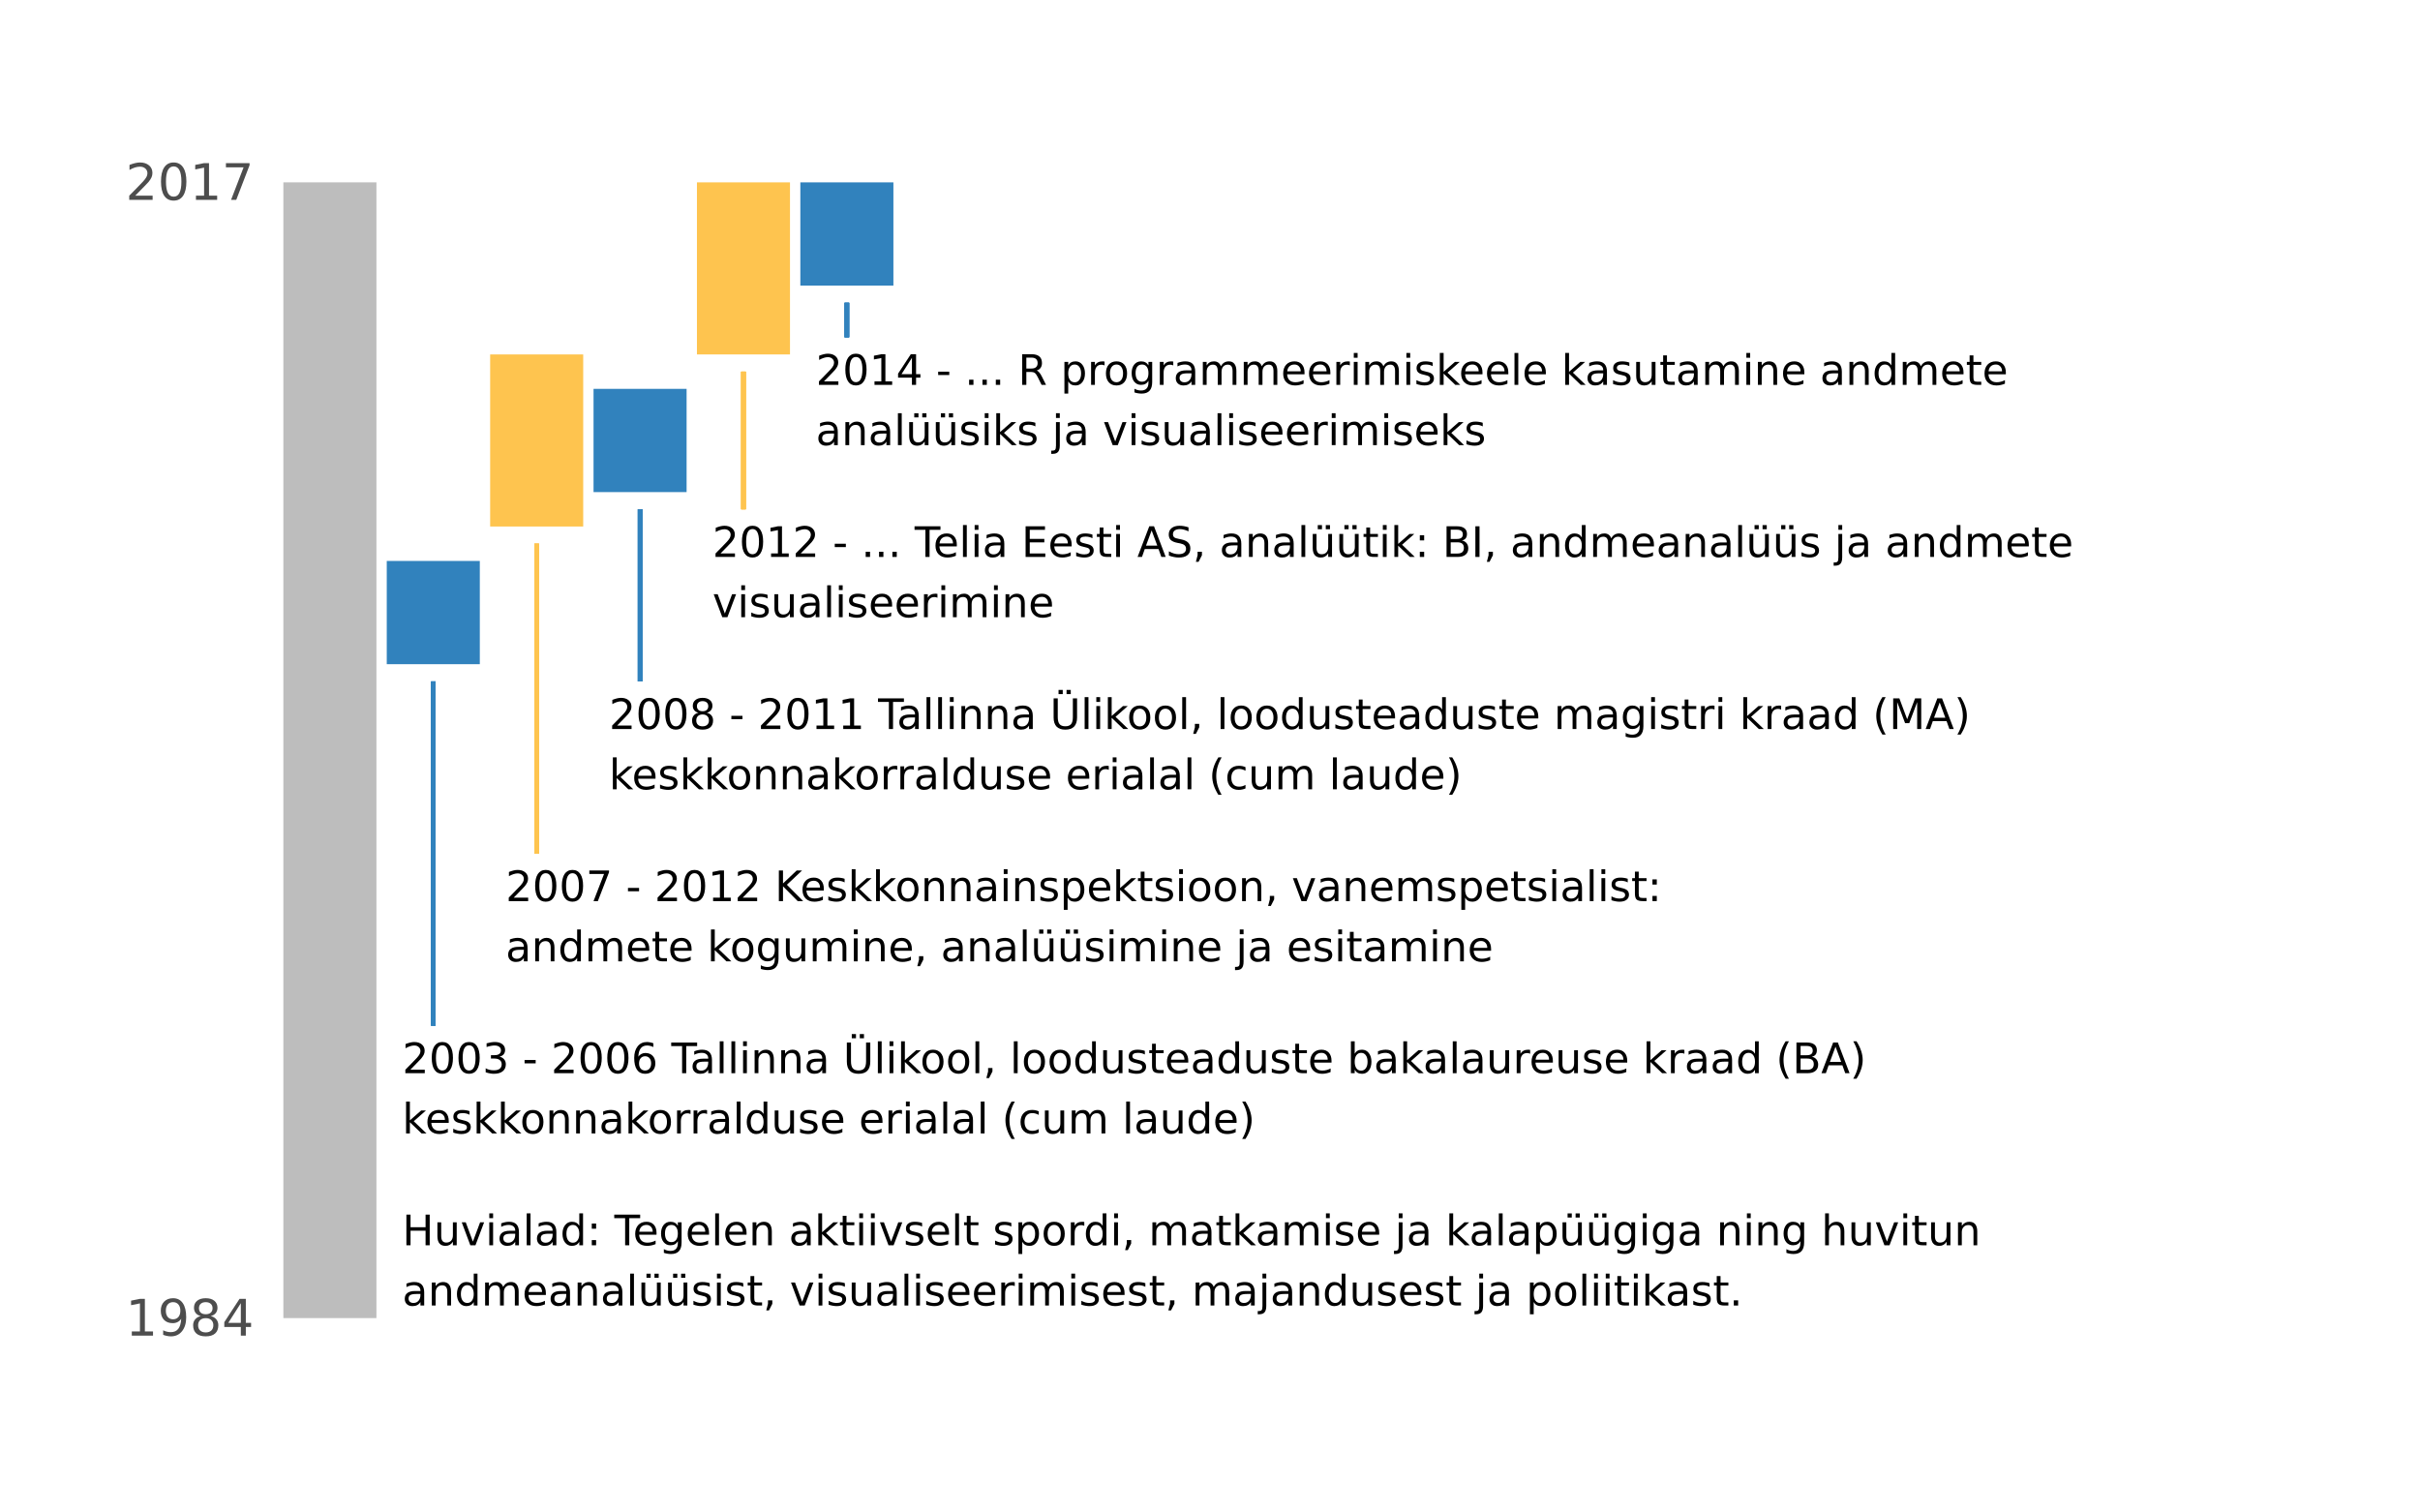 <?xml version="1.0" encoding="UTF-8"?>
<svg xmlns="http://www.w3.org/2000/svg" xmlns:xlink="http://www.w3.org/1999/xlink" width="576pt" height="360pt" viewBox="0 0 576 360" version="1.1">
<defs>
<g>
<symbol overflow="visible" id="glyph0-0">
<path style="stroke:none;" d="M 0.5 1.766 L 0.5 -7.047 L 5.5 -7.047 L 5.5 1.766 Z M 1.062 1.219 L 4.938 1.219 L 4.938 -6.484 L 1.062 -6.484 Z M 1.062 1.219 "/>
</symbol>
<symbol overflow="visible" id="glyph0-1">
<path style="stroke:none;" d="M 0.984 -7.297 L 1.969 -7.297 L 1.969 -4.297 L 5.547 -4.297 L 5.547 -7.297 L 6.531 -7.297 L 6.531 0 L 5.547 0 L 5.547 -3.469 L 1.969 -3.469 L 1.969 0 L 0.984 0 Z M 0.984 -7.297 "/>
</symbol>
<symbol overflow="visible" id="glyph0-2">
<path style="stroke:none;" d="M 0.844 -2.156 L 0.844 -5.469 L 1.75 -5.469 L 1.75 -2.188 C 1.75 -1.676 1.848 -1.289 2.047 -1.031 C 2.254 -0.77 2.555 -0.641 2.953 -0.641 C 3.441 -0.641 3.828 -0.789 4.109 -1.094 C 4.391 -1.406 4.531 -1.832 4.531 -2.375 L 4.531 -5.469 L 5.438 -5.469 L 5.438 0 L 4.531 0 L 4.531 -0.844 C 4.312 -0.508 4.055 -0.258 3.766 -0.094 C 3.484 0.062 3.148 0.141 2.766 0.141 C 2.141 0.141 1.66 -0.051 1.328 -0.438 C 1.004 -0.832 0.844 -1.406 0.844 -2.156 Z M 3.109 -5.594 Z M 3.109 -5.594 "/>
</symbol>
<symbol overflow="visible" id="glyph0-3">
<path style="stroke:none;" d="M 0.297 -5.469 L 1.25 -5.469 L 2.953 -0.875 L 4.672 -5.469 L 5.625 -5.469 L 3.562 0 L 2.344 0 Z M 0.297 -5.469 "/>
</symbol>
<symbol overflow="visible" id="glyph0-4">
<path style="stroke:none;" d="M 0.938 -5.469 L 1.844 -5.469 L 1.844 0 L 0.938 0 Z M 0.938 -7.594 L 1.844 -7.594 L 1.844 -6.453 L 0.938 -6.453 Z M 0.938 -7.594 "/>
</symbol>
<symbol overflow="visible" id="glyph0-5">
<path style="stroke:none;" d="M 3.422 -2.75 C 2.703 -2.75 2.203 -2.664 1.922 -2.5 C 1.641 -2.332 1.5 -2.051 1.5 -1.656 C 1.5 -1.332 1.602 -1.078 1.812 -0.891 C 2.02 -0.703 2.305 -0.609 2.672 -0.609 C 3.172 -0.609 3.57 -0.785 3.875 -1.141 C 4.176 -1.492 4.328 -1.961 4.328 -2.547 L 4.328 -2.75 Z M 5.219 -3.125 L 5.219 0 L 4.328 0 L 4.328 -0.828 C 4.117 -0.492 3.859 -0.25 3.547 -0.094 C 3.242 0.062 2.875 0.141 2.438 0.141 C 1.875 0.141 1.426 -0.016 1.094 -0.328 C 0.758 -0.641 0.594 -1.062 0.594 -1.594 C 0.594 -2.207 0.801 -2.672 1.219 -2.984 C 1.633 -3.297 2.25 -3.453 3.062 -3.453 L 4.328 -3.453 L 4.328 -3.547 C 4.328 -3.953 4.188 -4.27 3.906 -4.5 C 3.633 -4.727 3.254 -4.844 2.766 -4.844 C 2.453 -4.844 2.145 -4.801 1.844 -4.719 C 1.551 -4.645 1.27 -4.535 1 -4.391 L 1 -5.219 C 1.332 -5.344 1.648 -5.438 1.953 -5.5 C 2.266 -5.562 2.566 -5.594 2.859 -5.594 C 3.648 -5.594 4.238 -5.391 4.625 -4.984 C 5.02 -4.578 5.219 -3.957 5.219 -3.125 Z M 5.219 -3.125 "/>
</symbol>
<symbol overflow="visible" id="glyph0-6">
<path style="stroke:none;" d="M 0.938 -7.594 L 1.844 -7.594 L 1.844 0 L 0.938 0 Z M 0.938 -7.594 "/>
</symbol>
<symbol overflow="visible" id="glyph0-7">
<path style="stroke:none;" d="M 4.547 -4.641 L 4.547 -7.594 L 5.438 -7.594 L 5.438 0 L 4.547 0 L 4.547 -0.828 C 4.359 -0.492 4.117 -0.25 3.828 -0.094 C 3.535 0.062 3.188 0.141 2.781 0.141 C 2.125 0.141 1.586 -0.117 1.172 -0.641 C 0.754 -1.172 0.547 -1.867 0.547 -2.734 C 0.547 -3.586 0.754 -4.273 1.172 -4.797 C 1.586 -5.328 2.125 -5.594 2.781 -5.594 C 3.188 -5.594 3.535 -5.516 3.828 -5.359 C 4.117 -5.203 4.359 -4.961 4.547 -4.641 Z M 1.484 -2.734 C 1.484 -2.066 1.617 -1.547 1.891 -1.172 C 2.16 -0.797 2.535 -0.609 3.016 -0.609 C 3.484 -0.609 3.852 -0.797 4.125 -1.172 C 4.406 -1.547 4.547 -2.066 4.547 -2.734 C 4.547 -3.391 4.406 -3.906 4.125 -4.281 C 3.852 -4.656 3.484 -4.844 3.016 -4.844 C 2.535 -4.844 2.16 -4.656 1.891 -4.281 C 1.617 -3.906 1.484 -3.391 1.484 -2.734 Z M 1.484 -2.734 "/>
</symbol>
<symbol overflow="visible" id="glyph0-8">
<path style="stroke:none;" d="M 1.172 -1.234 L 2.203 -1.234 L 2.203 0 L 1.172 0 Z M 1.172 -5.172 L 2.203 -5.172 L 2.203 -3.938 L 1.172 -3.938 Z M 1.172 -5.172 "/>
</symbol>
<symbol overflow="visible" id="glyph0-9">
<path style="stroke:none;" d=""/>
</symbol>
<symbol overflow="visible" id="glyph0-10">
<path style="stroke:none;" d="M -0.031 -7.297 L 6.141 -7.297 L 6.141 -6.453 L 3.547 -6.453 L 3.547 0 L 2.562 0 L 2.562 -6.453 L -0.031 -6.453 Z M -0.031 -7.297 "/>
</symbol>
<symbol overflow="visible" id="glyph0-11">
<path style="stroke:none;" d="M 5.625 -2.953 L 5.625 -2.516 L 1.484 -2.516 C 1.523 -1.898 1.711 -1.43 2.047 -1.109 C 2.379 -0.785 2.844 -0.625 3.438 -0.625 C 3.781 -0.625 4.113 -0.664 4.438 -0.75 C 4.77 -0.832 5.094 -0.957 5.406 -1.125 L 5.406 -0.281 C 5.082 -0.145 4.75 -0.039 4.406 0.031 C 4.07 0.102 3.734 0.141 3.391 0.141 C 2.516 0.141 1.82 -0.109 1.312 -0.609 C 0.801 -1.117 0.547 -1.812 0.547 -2.688 C 0.547 -3.582 0.785 -4.289 1.266 -4.812 C 1.754 -5.332 2.41 -5.594 3.234 -5.594 C 3.973 -5.594 4.555 -5.359 4.984 -4.891 C 5.41 -4.422 5.625 -3.773 5.625 -2.953 Z M 4.719 -3.219 C 4.719 -3.707 4.582 -4.098 4.312 -4.391 C 4.039 -4.691 3.688 -4.844 3.25 -4.844 C 2.738 -4.844 2.332 -4.695 2.031 -4.406 C 1.738 -4.125 1.566 -3.727 1.516 -3.219 Z M 4.719 -3.219 "/>
</symbol>
<symbol overflow="visible" id="glyph0-12">
<path style="stroke:none;" d="M 4.547 -2.797 C 4.547 -3.453 4.41 -3.957 4.141 -4.312 C 3.867 -4.664 3.492 -4.844 3.016 -4.844 C 2.523 -4.844 2.145 -4.664 1.875 -4.312 C 1.613 -3.957 1.484 -3.453 1.484 -2.797 C 1.484 -2.148 1.613 -1.645 1.875 -1.281 C 2.145 -0.926 2.523 -0.75 3.016 -0.75 C 3.492 -0.75 3.867 -0.926 4.141 -1.281 C 4.41 -1.645 4.547 -2.148 4.547 -2.797 Z M 5.438 -0.672 C 5.438 0.254 5.227 0.941 4.812 1.391 C 4.406 1.848 3.773 2.078 2.922 2.078 C 2.609 2.078 2.312 2.051 2.031 2 C 1.75 1.957 1.477 1.891 1.219 1.797 L 1.219 0.922 C 1.477 1.066 1.734 1.172 1.984 1.234 C 2.242 1.305 2.508 1.344 2.781 1.344 C 3.363 1.344 3.801 1.188 4.094 0.875 C 4.395 0.57 4.547 0.109 4.547 -0.516 L 4.547 -0.969 C 4.359 -0.645 4.117 -0.398 3.828 -0.234 C 3.535 -0.078 3.188 0 2.781 0 C 2.113 0 1.57 -0.254 1.156 -0.766 C 0.75 -1.273 0.547 -1.953 0.547 -2.797 C 0.547 -3.641 0.75 -4.316 1.156 -4.828 C 1.57 -5.336 2.113 -5.594 2.781 -5.594 C 3.188 -5.594 3.535 -5.516 3.828 -5.359 C 4.117 -5.203 4.359 -4.961 4.547 -4.641 L 4.547 -5.469 L 5.438 -5.469 Z M 5.438 -0.672 "/>
</symbol>
<symbol overflow="visible" id="glyph0-13">
<path style="stroke:none;" d="M 5.484 -3.297 L 5.484 0 L 4.594 0 L 4.594 -3.266 C 4.594 -3.785 4.488 -4.172 4.281 -4.422 C 4.082 -4.68 3.781 -4.812 3.375 -4.812 C 2.895 -4.812 2.516 -4.656 2.234 -4.344 C 1.953 -4.039 1.812 -3.625 1.812 -3.094 L 1.812 0 L 0.906 0 L 0.906 -5.469 L 1.812 -5.469 L 1.812 -4.625 C 2.031 -4.945 2.285 -5.188 2.578 -5.344 C 2.867 -5.508 3.203 -5.594 3.578 -5.594 C 4.203 -5.594 4.676 -5.398 5 -5.016 C 5.32 -4.629 5.484 -4.055 5.484 -3.297 Z M 5.484 -3.297 "/>
</symbol>
<symbol overflow="visible" id="glyph0-14">
<path style="stroke:none;" d="M 0.906 -7.594 L 1.812 -7.594 L 1.812 -3.109 L 4.5 -5.469 L 5.641 -5.469 L 2.734 -2.906 L 5.766 0 L 4.594 0 L 1.812 -2.672 L 1.812 0 L 0.906 0 Z M 0.906 -7.594 "/>
</symbol>
<symbol overflow="visible" id="glyph0-15">
<path style="stroke:none;" d="M 1.828 -7.016 L 1.828 -5.469 L 3.688 -5.469 L 3.688 -4.766 L 1.828 -4.766 L 1.828 -1.797 C 1.828 -1.359 1.891 -1.07 2.016 -0.938 C 2.141 -0.812 2.391 -0.75 2.766 -0.75 L 3.688 -0.75 L 3.688 0 L 2.766 0 C 2.066 0 1.582 -0.129 1.312 -0.391 C 1.051 -0.648 0.922 -1.117 0.922 -1.797 L 0.922 -4.766 L 0.266 -4.766 L 0.266 -5.469 L 0.922 -5.469 L 0.922 -7.016 Z M 1.828 -7.016 "/>
</symbol>
<symbol overflow="visible" id="glyph0-16">
<path style="stroke:none;" d="M 4.422 -5.312 L 4.422 -4.453 C 4.172 -4.586 3.91 -4.688 3.641 -4.75 C 3.367 -4.812 3.082 -4.844 2.781 -4.844 C 2.344 -4.844 2.008 -4.773 1.781 -4.641 C 1.562 -4.504 1.453 -4.301 1.453 -4.031 C 1.453 -3.82 1.531 -3.656 1.688 -3.531 C 1.844 -3.414 2.164 -3.305 2.656 -3.203 L 2.953 -3.125 C 3.598 -2.988 4.051 -2.797 4.312 -2.547 C 4.582 -2.297 4.719 -1.953 4.719 -1.516 C 4.719 -1.004 4.516 -0.598 4.109 -0.297 C 3.711 -0.004 3.164 0.141 2.469 0.141 C 2.164 0.141 1.852 0.109 1.531 0.047 C 1.219 -0.004 0.891 -0.086 0.547 -0.203 L 0.547 -1.125 C 0.879 -0.957 1.203 -0.828 1.516 -0.734 C 1.836 -0.648 2.16 -0.609 2.484 -0.609 C 2.898 -0.609 3.223 -0.68 3.453 -0.828 C 3.68 -0.973 3.797 -1.176 3.797 -1.438 C 3.797 -1.688 3.711 -1.875 3.547 -2 C 3.391 -2.133 3.031 -2.258 2.469 -2.375 L 2.156 -2.453 C 1.602 -2.566 1.203 -2.742 0.953 -2.984 C 0.703 -3.234 0.578 -3.566 0.578 -3.984 C 0.578 -4.504 0.758 -4.898 1.125 -5.172 C 1.488 -5.453 2.008 -5.594 2.688 -5.594 C 3.008 -5.594 3.316 -5.566 3.609 -5.516 C 3.91 -5.473 4.18 -5.406 4.422 -5.312 Z M 4.422 -5.312 "/>
</symbol>
<symbol overflow="visible" id="glyph0-17">
<path style="stroke:none;" d="M 1.812 -0.828 L 1.812 2.078 L 0.906 2.078 L 0.906 -5.469 L 1.812 -5.469 L 1.812 -4.641 C 2 -4.961 2.234 -5.203 2.516 -5.359 C 2.805 -5.516 3.156 -5.594 3.562 -5.594 C 4.227 -5.594 4.766 -5.328 5.172 -4.797 C 5.586 -4.273 5.797 -3.586 5.797 -2.734 C 5.797 -1.867 5.586 -1.172 5.172 -0.641 C 4.766 -0.117 4.227 0.141 3.562 0.141 C 3.156 0.141 2.805 0.062 2.516 -0.094 C 2.234 -0.25 2 -0.492 1.812 -0.828 Z M 4.875 -2.734 C 4.875 -3.391 4.734 -3.906 4.453 -4.281 C 4.18 -4.656 3.812 -4.844 3.344 -4.844 C 2.863 -4.844 2.488 -4.656 2.219 -4.281 C 1.945 -3.906 1.812 -3.391 1.812 -2.734 C 1.812 -2.066 1.945 -1.547 2.219 -1.172 C 2.488 -0.797 2.863 -0.609 3.344 -0.609 C 3.812 -0.609 4.18 -0.797 4.453 -1.172 C 4.734 -1.547 4.875 -2.066 4.875 -2.734 Z M 4.875 -2.734 "/>
</symbol>
<symbol overflow="visible" id="glyph0-18">
<path style="stroke:none;" d="M 3.062 -4.844 C 2.582 -4.844 2.203 -4.656 1.922 -4.281 C 1.641 -3.906 1.5 -3.391 1.5 -2.734 C 1.5 -2.078 1.633 -1.562 1.906 -1.188 C 2.188 -0.812 2.57 -0.625 3.062 -0.625 C 3.539 -0.625 3.922 -0.812 4.203 -1.188 C 4.484 -1.562 4.625 -2.078 4.625 -2.734 C 4.625 -3.379 4.484 -3.891 4.203 -4.266 C 3.922 -4.648 3.539 -4.844 3.062 -4.844 Z M 3.062 -5.594 C 3.844 -5.594 4.457 -5.336 4.906 -4.828 C 5.352 -4.328 5.578 -3.629 5.578 -2.734 C 5.578 -1.836 5.352 -1.133 4.906 -0.625 C 4.457 -0.113 3.844 0.141 3.062 0.141 C 2.281 0.141 1.664 -0.113 1.219 -0.625 C 0.77 -1.133 0.547 -1.836 0.547 -2.734 C 0.547 -3.629 0.77 -4.328 1.219 -4.828 C 1.664 -5.336 2.281 -5.594 3.062 -5.594 Z M 3.062 -5.594 "/>
</symbol>
<symbol overflow="visible" id="glyph0-19">
<path style="stroke:none;" d="M 4.109 -4.625 C 4.004 -4.688 3.895 -4.727 3.781 -4.75 C 3.664 -4.781 3.535 -4.797 3.391 -4.797 C 2.879 -4.797 2.488 -4.629 2.219 -4.297 C 1.945 -3.973 1.812 -3.5 1.812 -2.875 L 1.812 0 L 0.906 0 L 0.906 -5.469 L 1.812 -5.469 L 1.812 -4.625 C 2 -4.957 2.242 -5.203 2.547 -5.359 C 2.848 -5.516 3.219 -5.594 3.656 -5.594 C 3.719 -5.594 3.785 -5.586 3.859 -5.578 C 3.93 -5.578 4.016 -5.566 4.109 -5.547 Z M 4.109 -4.625 "/>
</symbol>
<symbol overflow="visible" id="glyph0-20">
<path style="stroke:none;" d="M 1.172 -1.234 L 2.203 -1.234 L 2.203 -0.406 L 1.406 1.156 L 0.766 1.156 L 1.172 -0.406 Z M 1.172 -1.234 "/>
</symbol>
<symbol overflow="visible" id="glyph0-21">
<path style="stroke:none;" d="M 5.203 -4.422 C 5.422 -4.828 5.688 -5.125 6 -5.312 C 6.312 -5.5 6.68 -5.594 7.109 -5.594 C 7.68 -5.594 8.117 -5.395 8.422 -5 C 8.734 -4.602 8.891 -4.035 8.891 -3.297 L 8.891 0 L 7.984 0 L 7.984 -3.266 C 7.984 -3.797 7.891 -4.188 7.703 -4.438 C 7.523 -4.688 7.242 -4.812 6.859 -4.812 C 6.391 -4.812 6.02 -4.656 5.75 -4.344 C 5.488 -4.039 5.359 -3.625 5.359 -3.094 L 5.359 0 L 4.453 0 L 4.453 -3.266 C 4.453 -3.797 4.359 -4.188 4.172 -4.438 C 3.984 -4.688 3.695 -4.812 3.312 -4.812 C 2.852 -4.812 2.488 -4.656 2.219 -4.344 C 1.945 -4.039 1.812 -3.625 1.812 -3.094 L 1.812 0 L 0.906 0 L 0.906 -5.469 L 1.812 -5.469 L 1.812 -4.625 C 2.02 -4.957 2.266 -5.203 2.547 -5.359 C 2.836 -5.516 3.176 -5.594 3.562 -5.594 C 3.969 -5.594 4.305 -5.492 4.578 -5.297 C 4.859 -5.098 5.066 -4.805 5.203 -4.422 Z M 5.203 -4.422 "/>
</symbol>
<symbol overflow="visible" id="glyph0-22">
<path style="stroke:none;" d="M 0.938 -5.469 L 1.844 -5.469 L 1.844 0.094 C 1.844 0.789 1.707 1.297 1.438 1.609 C 1.176 1.922 0.75 2.078 0.156 2.078 L -0.188 2.078 L -0.188 1.312 L 0.062 1.312 C 0.406 1.312 0.633 1.234 0.75 1.078 C 0.875 0.922 0.938 0.594 0.938 0.094 Z M 0.938 -7.594 L 1.844 -7.594 L 1.844 -6.453 L 0.938 -6.453 Z M 0.938 -7.594 "/>
</symbol>
<symbol overflow="visible" id="glyph0-23">
<path style="stroke:none;" d="M 0.844 -2.156 L 0.844 -5.469 L 1.75 -5.469 L 1.75 -2.188 C 1.75 -1.676 1.848 -1.289 2.047 -1.031 C 2.254 -0.77 2.555 -0.641 2.953 -0.641 C 3.441 -0.641 3.828 -0.789 4.109 -1.094 C 4.391 -1.406 4.531 -1.832 4.531 -2.375 L 4.531 -5.469 L 5.438 -5.469 L 5.438 0 L 4.531 0 L 4.531 -0.844 C 4.312 -0.508 4.055 -0.258 3.766 -0.094 C 3.484 0.062 3.148 0.141 2.766 0.141 C 2.141 0.141 1.66 -0.051 1.328 -0.438 C 1.004 -0.832 0.844 -1.406 0.844 -2.156 Z M 3.109 -5.594 Z M 3.953 -7.578 L 4.953 -7.578 L 4.953 -6.594 L 3.953 -6.594 Z M 2.047 -7.578 L 3.047 -7.578 L 3.047 -6.594 L 2.047 -6.594 Z M 2.047 -7.578 "/>
</symbol>
<symbol overflow="visible" id="glyph0-24">
<path style="stroke:none;" d="M 5.484 -3.297 L 5.484 0 L 4.594 0 L 4.594 -3.266 C 4.594 -3.785 4.488 -4.172 4.281 -4.422 C 4.082 -4.68 3.781 -4.812 3.375 -4.812 C 2.895 -4.812 2.516 -4.656 2.234 -4.344 C 1.953 -4.039 1.812 -3.625 1.812 -3.094 L 1.812 0 L 0.906 0 L 0.906 -7.594 L 1.812 -7.594 L 1.812 -4.625 C 2.031 -4.945 2.285 -5.188 2.578 -5.344 C 2.867 -5.508 3.203 -5.594 3.578 -5.594 C 4.203 -5.594 4.676 -5.398 5 -5.016 C 5.32 -4.629 5.484 -4.055 5.484 -3.297 Z M 5.484 -3.297 "/>
</symbol>
<symbol overflow="visible" id="glyph0-25">
<path style="stroke:none;" d="M 1.062 -1.234 L 2.094 -1.234 L 2.094 0 L 1.062 0 Z M 1.062 -1.234 "/>
</symbol>
<symbol overflow="visible" id="glyph0-26">
<path style="stroke:none;" d="M 1.922 -0.828 L 5.359 -0.828 L 5.359 0 L 0.734 0 L 0.734 -0.828 C 1.109 -1.211 1.617 -1.734 2.266 -2.391 C 2.91 -3.047 3.316 -3.469 3.484 -3.656 C 3.797 -4.008 4.016 -4.305 4.141 -4.547 C 4.266 -4.797 4.328 -5.039 4.328 -5.281 C 4.328 -5.664 4.191 -5.977 3.922 -6.219 C 3.648 -6.469 3.297 -6.594 2.859 -6.594 C 2.547 -6.594 2.219 -6.535 1.875 -6.422 C 1.539 -6.316 1.176 -6.156 0.781 -5.938 L 0.781 -6.938 C 1.176 -7.094 1.547 -7.211 1.891 -7.297 C 2.234 -7.379 2.551 -7.422 2.844 -7.422 C 3.594 -7.422 4.191 -7.234 4.641 -6.859 C 5.098 -6.484 5.328 -5.977 5.328 -5.344 C 5.328 -5.039 5.27 -4.754 5.156 -4.484 C 5.039 -4.223 4.836 -3.91 4.547 -3.547 C 4.461 -3.453 4.203 -3.176 3.766 -2.719 C 3.328 -2.27 2.711 -1.641 1.922 -0.828 Z M 1.922 -0.828 "/>
</symbol>
<symbol overflow="visible" id="glyph0-27">
<path style="stroke:none;" d="M 3.172 -6.641 C 2.672 -6.641 2.289 -6.391 2.031 -5.891 C 1.781 -5.391 1.656 -4.641 1.656 -3.641 C 1.656 -2.641 1.781 -1.891 2.031 -1.391 C 2.289 -0.891 2.672 -0.641 3.172 -0.641 C 3.691 -0.641 4.078 -0.891 4.328 -1.391 C 4.586 -1.891 4.719 -2.641 4.719 -3.641 C 4.719 -4.641 4.586 -5.391 4.328 -5.891 C 4.078 -6.391 3.691 -6.641 3.172 -6.641 Z M 3.172 -7.422 C 3.992 -7.422 4.617 -7.098 5.047 -6.453 C 5.484 -5.805 5.703 -4.867 5.703 -3.641 C 5.703 -2.41 5.484 -1.473 5.047 -0.828 C 4.617 -0.18 3.992 0.141 3.172 0.141 C 2.359 0.141 1.734 -0.18 1.297 -0.828 C 0.867 -1.473 0.656 -2.41 0.656 -3.641 C 0.656 -4.867 0.867 -5.805 1.297 -6.453 C 1.734 -7.098 2.359 -7.422 3.172 -7.422 Z M 3.172 -7.422 "/>
</symbol>
<symbol overflow="visible" id="glyph0-28">
<path style="stroke:none;" d="M 4.062 -3.938 C 4.531 -3.832 4.895 -3.617 5.156 -3.297 C 5.426 -2.984 5.562 -2.594 5.562 -2.125 C 5.562 -1.406 5.312 -0.848 4.812 -0.453 C 4.32 -0.055 3.617 0.141 2.703 0.141 C 2.398 0.141 2.086 0.109 1.766 0.047 C 1.441 -0.016 1.109 -0.102 0.766 -0.219 L 0.766 -1.172 C 1.035 -1.016 1.332 -0.895 1.656 -0.812 C 1.988 -0.727 2.332 -0.688 2.688 -0.688 C 3.301 -0.688 3.77 -0.805 4.094 -1.047 C 4.414 -1.297 4.578 -1.656 4.578 -2.125 C 4.578 -2.551 4.426 -2.883 4.125 -3.125 C 3.82 -3.363 3.406 -3.484 2.875 -3.484 L 2.016 -3.484 L 2.016 -4.297 L 2.906 -4.297 C 3.395 -4.297 3.766 -4.395 4.016 -4.594 C 4.273 -4.789 4.406 -5.07 4.406 -5.438 C 4.406 -5.801 4.27 -6.082 4 -6.281 C 3.738 -6.488 3.363 -6.594 2.875 -6.594 C 2.602 -6.594 2.312 -6.562 2 -6.5 C 1.688 -6.445 1.348 -6.359 0.984 -6.234 L 0.984 -7.109 C 1.359 -7.211 1.707 -7.289 2.031 -7.344 C 2.363 -7.395 2.672 -7.422 2.953 -7.422 C 3.703 -7.422 4.297 -7.25 4.734 -6.906 C 5.172 -6.57 5.391 -6.113 5.391 -5.531 C 5.391 -5.125 5.273 -4.781 5.047 -4.5 C 4.816 -4.227 4.488 -4.039 4.062 -3.938 Z M 4.062 -3.938 "/>
</symbol>
<symbol overflow="visible" id="glyph0-29">
<path style="stroke:none;" d="M 0.484 -3.141 L 3.125 -3.141 L 3.125 -2.344 L 0.484 -2.344 Z M 0.484 -3.141 "/>
</symbol>
<symbol overflow="visible" id="glyph0-30">
<path style="stroke:none;" d="M 3.297 -4.031 C 2.859 -4.031 2.508 -3.879 2.25 -3.578 C 1.988 -3.273 1.859 -2.863 1.859 -2.344 C 1.859 -1.812 1.988 -1.395 2.25 -1.094 C 2.508 -0.789 2.859 -0.641 3.297 -0.641 C 3.742 -0.641 4.094 -0.789 4.344 -1.094 C 4.602 -1.395 4.734 -1.812 4.734 -2.344 C 4.734 -2.863 4.602 -3.273 4.344 -3.578 C 4.094 -3.879 3.742 -4.031 3.297 -4.031 Z M 5.266 -7.125 L 5.266 -6.234 C 5.016 -6.348 4.758 -6.438 4.5 -6.5 C 4.25 -6.562 4.004 -6.594 3.766 -6.594 C 3.109 -6.594 2.609 -6.375 2.266 -5.938 C 1.922 -5.5 1.727 -4.832 1.688 -3.938 C 1.875 -4.219 2.113 -4.43 2.406 -4.578 C 2.695 -4.734 3.016 -4.812 3.359 -4.812 C 4.086 -4.812 4.664 -4.586 5.094 -4.141 C 5.52 -3.703 5.734 -3.102 5.734 -2.344 C 5.734 -1.594 5.508 -0.988 5.062 -0.531 C 4.625 -0.082 4.035 0.141 3.297 0.141 C 2.453 0.141 1.805 -0.18 1.359 -0.828 C 0.922 -1.473 0.703 -2.41 0.703 -3.641 C 0.703 -4.785 0.973 -5.703 1.516 -6.391 C 2.066 -7.078 2.801 -7.422 3.719 -7.422 C 3.969 -7.422 4.219 -7.395 4.469 -7.344 C 4.719 -7.301 4.984 -7.227 5.266 -7.125 Z M 5.266 -7.125 "/>
</symbol>
<symbol overflow="visible" id="glyph0-31">
<path style="stroke:none;" d="M 0.875 -7.297 L 1.859 -7.297 L 1.859 -2.859 C 1.859 -2.078 2 -1.516 2.281 -1.172 C 2.562 -0.828 3.02 -0.656 3.656 -0.656 C 4.289 -0.656 4.75 -0.828 5.031 -1.172 C 5.312 -1.516 5.453 -2.078 5.453 -2.859 L 5.453 -7.297 L 6.453 -7.297 L 6.453 -2.734 C 6.453 -1.785 6.219 -1.066 5.75 -0.578 C 5.281 -0.098 4.582 0.141 3.656 0.141 C 2.738 0.141 2.047 -0.098 1.578 -0.578 C 1.109 -1.066 0.875 -1.785 0.875 -2.734 Z M 3.953 -9.312 L 4.953 -9.312 L 4.953 -8.312 L 3.953 -8.312 Z M 2.047 -9.312 L 3.047 -9.312 L 3.047 -8.312 L 2.047 -8.312 Z M 2.047 -9.312 "/>
</symbol>
<symbol overflow="visible" id="glyph0-32">
<path style="stroke:none;" d="M 4.875 -2.734 C 4.875 -3.391 4.734 -3.906 4.453 -4.281 C 4.18 -4.656 3.812 -4.844 3.344 -4.844 C 2.863 -4.844 2.488 -4.656 2.219 -4.281 C 1.945 -3.906 1.812 -3.391 1.812 -2.734 C 1.812 -2.066 1.945 -1.547 2.219 -1.172 C 2.488 -0.797 2.863 -0.609 3.344 -0.609 C 3.812 -0.609 4.18 -0.797 4.453 -1.172 C 4.734 -1.547 4.875 -2.066 4.875 -2.734 Z M 1.812 -4.641 C 2 -4.961 2.234 -5.203 2.516 -5.359 C 2.805 -5.516 3.156 -5.594 3.562 -5.594 C 4.227 -5.594 4.766 -5.328 5.172 -4.797 C 5.586 -4.273 5.797 -3.586 5.797 -2.734 C 5.797 -1.867 5.586 -1.172 5.172 -0.641 C 4.766 -0.117 4.227 0.141 3.562 0.141 C 3.156 0.141 2.805 0.062 2.516 -0.094 C 2.234 -0.25 2 -0.492 1.812 -0.828 L 1.812 0 L 0.906 0 L 0.906 -7.594 L 1.812 -7.594 Z M 1.812 -4.641 "/>
</symbol>
<symbol overflow="visible" id="glyph0-33">
<path style="stroke:none;" d="M 3.094 -7.594 C 2.664 -6.844 2.344 -6.098 2.125 -5.359 C 1.914 -4.629 1.812 -3.891 1.812 -3.141 C 1.812 -2.391 1.914 -1.645 2.125 -0.906 C 2.344 -0.164 2.664 0.57 3.094 1.312 L 2.312 1.312 C 1.832 0.551 1.469 -0.195 1.219 -0.938 C 0.977 -1.676 0.859 -2.41 0.859 -3.141 C 0.859 -3.867 0.977 -4.598 1.219 -5.328 C 1.457 -6.066 1.82 -6.82 2.312 -7.594 Z M 3.094 -7.594 "/>
</symbol>
<symbol overflow="visible" id="glyph0-34">
<path style="stroke:none;" d="M 1.969 -3.484 L 1.969 -0.812 L 3.547 -0.812 C 4.078 -0.812 4.469 -0.922 4.719 -1.141 C 4.977 -1.359 5.109 -1.695 5.109 -2.156 C 5.109 -2.602 4.977 -2.938 4.719 -3.156 C 4.469 -3.375 4.078 -3.484 3.547 -3.484 Z M 1.969 -6.484 L 1.969 -4.281 L 3.422 -4.281 C 3.91 -4.281 4.27 -4.367 4.5 -4.547 C 4.738 -4.734 4.859 -5.008 4.859 -5.375 C 4.859 -5.75 4.738 -6.023 4.5 -6.203 C 4.27 -6.391 3.91 -6.484 3.422 -6.484 Z M 0.984 -7.297 L 3.5 -7.297 C 4.25 -7.297 4.828 -7.141 5.234 -6.828 C 5.641 -6.516 5.844 -6.066 5.844 -5.484 C 5.844 -5.035 5.738 -4.68 5.531 -4.422 C 5.32 -4.16 5.02 -4 4.625 -3.938 C 5.102 -3.832 5.477 -3.613 5.75 -3.281 C 6.02 -2.945 6.156 -2.535 6.156 -2.047 C 6.156 -1.391 5.93 -0.883 5.484 -0.531 C 5.047 -0.176 4.414 0 3.594 0 L 0.984 0 Z M 0.984 -7.297 "/>
</symbol>
<symbol overflow="visible" id="glyph0-35">
<path style="stroke:none;" d="M 3.422 -6.312 L 2.078 -2.688 L 4.766 -2.688 Z M 2.859 -7.297 L 3.984 -7.297 L 6.766 0 L 5.734 0 L 5.062 -1.875 L 1.781 -1.875 L 1.125 0 L 0.078 0 Z M 2.859 -7.297 "/>
</symbol>
<symbol overflow="visible" id="glyph0-36">
<path style="stroke:none;" d="M 0.797 -7.594 L 1.578 -7.594 C 2.066 -6.82 2.43 -6.066 2.672 -5.328 C 2.922 -4.598 3.047 -3.867 3.047 -3.141 C 3.047 -2.41 2.922 -1.676 2.672 -0.938 C 2.43 -0.195 2.066 0.551 1.578 1.312 L 0.797 1.312 C 1.234 0.57 1.555 -0.164 1.766 -0.906 C 1.984 -1.645 2.094 -2.391 2.094 -3.141 C 2.094 -3.891 1.984 -4.629 1.766 -5.359 C 1.555 -6.098 1.234 -6.844 0.797 -7.594 Z M 0.797 -7.594 "/>
</symbol>
<symbol overflow="visible" id="glyph0-37">
<path style="stroke:none;" d="M 4.875 -5.266 L 4.875 -4.422 C 4.625 -4.555 4.367 -4.66 4.109 -4.734 C 3.859 -4.805 3.602 -4.844 3.344 -4.844 C 2.758 -4.844 2.305 -4.656 1.984 -4.281 C 1.66 -3.914 1.5 -3.398 1.5 -2.734 C 1.5 -2.066 1.66 -1.547 1.984 -1.172 C 2.305 -0.805 2.758 -0.625 3.344 -0.625 C 3.602 -0.625 3.859 -0.656 4.109 -0.719 C 4.367 -0.789 4.625 -0.898 4.875 -1.047 L 4.875 -0.203 C 4.625 -0.086 4.363 -0.004 4.094 0.047 C 3.832 0.109 3.551 0.141 3.25 0.141 C 2.414 0.141 1.754 -0.113 1.266 -0.625 C 0.785 -1.145 0.547 -1.848 0.547 -2.734 C 0.547 -3.617 0.789 -4.316 1.281 -4.828 C 1.77 -5.336 2.441 -5.594 3.297 -5.594 C 3.578 -5.594 3.848 -5.566 4.109 -5.516 C 4.367 -5.461 4.625 -5.379 4.875 -5.266 Z M 4.875 -5.266 "/>
</symbol>
<symbol overflow="visible" id="glyph0-38">
<path style="stroke:none;" d="M 0.828 -7.297 L 5.516 -7.297 L 5.516 -6.875 L 2.859 0 L 1.828 0 L 4.328 -6.453 L 0.828 -6.453 Z M 0.828 -7.297 "/>
</symbol>
<symbol overflow="visible" id="glyph0-39">
<path style="stroke:none;" d="M 1.234 -0.828 L 2.859 -0.828 L 2.859 -6.391 L 1.094 -6.047 L 1.094 -6.938 L 2.844 -7.297 L 3.828 -7.297 L 3.828 -0.828 L 5.438 -0.828 L 5.438 0 L 1.234 0 Z M 1.234 -0.828 "/>
</symbol>
<symbol overflow="visible" id="glyph0-40">
<path style="stroke:none;" d="M 0.984 -7.297 L 1.969 -7.297 L 1.969 -4.203 L 5.234 -7.297 L 6.516 -7.297 L 2.891 -3.891 L 6.766 0 L 5.469 0 L 1.969 -3.516 L 1.969 0 L 0.984 0 Z M 0.984 -7.297 "/>
</symbol>
<symbol overflow="visible" id="glyph0-41">
<path style="stroke:none;" d="M 3.172 -3.469 C 2.703 -3.469 2.332 -3.336 2.062 -3.078 C 1.801 -2.828 1.672 -2.484 1.672 -2.047 C 1.672 -1.609 1.801 -1.266 2.062 -1.016 C 2.332 -0.766 2.703 -0.641 3.172 -0.641 C 3.641 -0.641 4.008 -0.766 4.281 -1.016 C 4.551 -1.266 4.688 -1.609 4.688 -2.047 C 4.688 -2.484 4.551 -2.828 4.281 -3.078 C 4.02 -3.336 3.648 -3.469 3.172 -3.469 Z M 2.188 -3.875 C 1.77 -3.977 1.441 -4.176 1.203 -4.469 C 0.961 -4.758 0.844 -5.113 0.844 -5.531 C 0.844 -6.113 1.051 -6.57 1.469 -6.906 C 1.883 -7.25 2.453 -7.422 3.172 -7.422 C 3.898 -7.422 4.473 -7.25 4.891 -6.906 C 5.305 -6.57 5.516 -6.113 5.516 -5.531 C 5.516 -5.113 5.395 -4.758 5.156 -4.469 C 4.914 -4.176 4.586 -3.977 4.172 -3.875 C 4.648 -3.77 5.02 -3.555 5.281 -3.234 C 5.539 -2.91 5.672 -2.516 5.672 -2.047 C 5.672 -1.336 5.457 -0.797 5.031 -0.422 C 4.602 -0.047 3.984 0.141 3.172 0.141 C 2.367 0.141 1.75 -0.047 1.312 -0.422 C 0.883 -0.797 0.672 -1.336 0.672 -2.047 C 0.672 -2.516 0.805 -2.91 1.078 -3.234 C 1.348 -3.555 1.719 -3.77 2.188 -3.875 Z M 1.828 -5.438 C 1.828 -5.062 1.945 -4.766 2.188 -4.547 C 2.426 -4.336 2.754 -4.234 3.172 -4.234 C 3.598 -4.234 3.93 -4.336 4.172 -4.547 C 4.41 -4.766 4.531 -5.062 4.531 -5.438 C 4.531 -5.812 4.41 -6.102 4.172 -6.312 C 3.93 -6.531 3.598 -6.641 3.172 -6.641 C 2.754 -6.641 2.426 -6.531 2.188 -6.312 C 1.945 -6.102 1.828 -5.812 1.828 -5.438 Z M 1.828 -5.438 "/>
</symbol>
<symbol overflow="visible" id="glyph0-42">
<path style="stroke:none;" d="M 0.984 -7.297 L 2.453 -7.297 L 4.312 -2.328 L 6.188 -7.297 L 7.656 -7.297 L 7.656 0 L 6.688 0 L 6.688 -6.406 L 4.812 -1.406 L 3.812 -1.406 L 1.938 -6.406 L 1.938 0 L 0.984 0 Z M 0.984 -7.297 "/>
</symbol>
<symbol overflow="visible" id="glyph0-43">
<path style="stroke:none;" d="M 0.984 -7.297 L 5.594 -7.297 L 5.594 -6.453 L 1.969 -6.453 L 1.969 -4.297 L 5.438 -4.297 L 5.438 -3.469 L 1.969 -3.469 L 1.969 -0.828 L 5.672 -0.828 L 5.672 0 L 0.984 0 Z M 0.984 -7.297 "/>
</symbol>
<symbol overflow="visible" id="glyph0-44">
<path style="stroke:none;" d="M 5.359 -7.047 L 5.359 -6.094 C 4.984 -6.27 4.629 -6.398 4.297 -6.484 C 3.961 -6.578 3.641 -6.625 3.328 -6.625 C 2.797 -6.625 2.383 -6.52 2.094 -6.312 C 1.801 -6.102 1.656 -5.805 1.656 -5.422 C 1.656 -5.098 1.75 -4.852 1.938 -4.688 C 2.133 -4.52 2.504 -4.391 3.047 -4.297 L 3.641 -4.172 C 4.367 -4.023 4.91 -3.773 5.266 -3.422 C 5.617 -3.078 5.797 -2.609 5.797 -2.016 C 5.797 -1.305 5.555 -0.77 5.078 -0.406 C 4.609 -0.039 3.914 0.141 3 0.141 C 2.656 0.141 2.285 0.098 1.891 0.016 C 1.504 -0.055 1.102 -0.172 0.688 -0.328 L 0.688 -1.344 C 1.094 -1.113 1.484 -0.941 1.859 -0.828 C 2.242 -0.711 2.625 -0.656 3 -0.656 C 3.562 -0.656 3.992 -0.766 4.297 -0.984 C 4.609 -1.211 4.766 -1.531 4.766 -1.938 C 4.766 -2.289 4.656 -2.566 4.438 -2.766 C 4.219 -2.973 3.852 -3.129 3.344 -3.234 L 2.75 -3.344 C 2.008 -3.488 1.473 -3.719 1.141 -4.031 C 0.816 -4.344 0.656 -4.781 0.656 -5.344 C 0.656 -5.988 0.879 -6.492 1.328 -6.859 C 1.785 -7.234 2.414 -7.422 3.219 -7.422 C 3.562 -7.422 3.91 -7.391 4.266 -7.328 C 4.617 -7.266 4.984 -7.172 5.359 -7.047 Z M 5.359 -7.047 "/>
</symbol>
<symbol overflow="visible" id="glyph0-45">
<path style="stroke:none;" d="M 0.984 -7.297 L 1.969 -7.297 L 1.969 0 L 0.984 0 Z M 0.984 -7.297 "/>
</symbol>
<symbol overflow="visible" id="glyph0-46">
<path style="stroke:none;" d="M 3.781 -6.438 L 1.297 -2.547 L 3.781 -2.547 Z M 3.516 -7.297 L 4.766 -7.297 L 4.766 -2.547 L 5.797 -2.547 L 5.797 -1.719 L 4.766 -1.719 L 4.766 0 L 3.781 0 L 3.781 -1.719 L 0.484 -1.719 L 0.484 -2.672 Z M 3.516 -7.297 "/>
</symbol>
<symbol overflow="visible" id="glyph0-47">
<path style="stroke:none;" d="M 4.438 -3.422 C 4.645 -3.348 4.848 -3.191 5.047 -2.953 C 5.254 -2.723 5.457 -2.406 5.656 -2 L 6.656 0 L 5.594 0 L 4.672 -1.875 C 4.43 -2.363 4.195 -2.688 3.969 -2.844 C 3.738 -3 3.43 -3.078 3.047 -3.078 L 1.969 -3.078 L 1.969 0 L 0.984 0 L 0.984 -7.297 L 3.203 -7.297 C 4.035 -7.297 4.656 -7.117 5.062 -6.766 C 5.477 -6.422 5.688 -5.895 5.688 -5.188 C 5.688 -4.727 5.578 -4.348 5.359 -4.047 C 5.148 -3.742 4.844 -3.535 4.438 -3.422 Z M 1.969 -6.484 L 1.969 -3.891 L 3.203 -3.891 C 3.68 -3.891 4.039 -4 4.281 -4.219 C 4.531 -4.438 4.656 -4.758 4.656 -5.188 C 4.656 -5.613 4.531 -5.938 4.281 -6.156 C 4.039 -6.375 3.68 -6.484 3.203 -6.484 Z M 1.969 -6.484 "/>
</symbol>
<symbol overflow="visible" id="glyph1-0">
<path style="stroke:none;" d="M 0.594 2.125 L 0.594 -8.469 L 6.594 -8.469 L 6.594 2.125 Z M 1.266 1.453 L 5.938 1.453 L 5.938 -7.781 L 1.266 -7.781 Z M 1.266 1.453 "/>
</symbol>
<symbol overflow="visible" id="glyph1-1">
<path style="stroke:none;" d="M 1.484 -1 L 3.422 -1 L 3.422 -7.672 L 1.312 -7.25 L 1.312 -8.328 L 3.406 -8.75 L 4.594 -8.75 L 4.594 -1 L 6.531 -1 L 6.531 0 L 1.484 0 Z M 1.484 -1 "/>
</symbol>
<symbol overflow="visible" id="glyph1-2">
<path style="stroke:none;" d="M 1.312 -0.188 L 1.312 -1.266 C 1.613 -1.117 1.914 -1.008 2.219 -0.938 C 2.52 -0.863 2.82 -0.828 3.125 -0.828 C 3.906 -0.828 4.5 -1.086 4.906 -1.609 C 5.32 -2.141 5.555 -2.941 5.609 -4.016 C 5.391 -3.672 5.102 -3.41 4.75 -3.234 C 4.406 -3.055 4.02 -2.969 3.594 -2.969 C 2.719 -2.969 2.023 -3.227 1.516 -3.75 C 1.004 -4.281 0.75 -5.008 0.75 -5.938 C 0.75 -6.832 1.016 -7.551 1.547 -8.094 C 2.078 -8.633 2.785 -8.906 3.672 -8.906 C 4.68 -8.906 5.453 -8.516 5.984 -7.734 C 6.523 -6.961 6.797 -5.836 6.797 -4.359 C 6.797 -2.984 6.469 -1.883 5.812 -1.062 C 5.156 -0.238 4.273 0.172 3.172 0.172 C 2.867 0.172 2.566 0.141 2.266 0.078 C 1.961 0.023 1.645 -0.062 1.312 -0.188 Z M 3.672 -3.891 C 4.203 -3.891 4.625 -4.07 4.938 -4.438 C 5.25 -4.801 5.406 -5.301 5.406 -5.938 C 5.406 -6.562 5.25 -7.055 4.938 -7.422 C 4.625 -7.785 4.203 -7.969 3.672 -7.969 C 3.141 -7.969 2.719 -7.785 2.406 -7.422 C 2.102 -7.055 1.953 -6.562 1.953 -5.938 C 1.953 -5.301 2.102 -4.801 2.406 -4.438 C 2.719 -4.07 3.141 -3.891 3.672 -3.891 Z M 3.672 -3.891 "/>
</symbol>
<symbol overflow="visible" id="glyph1-3">
<path style="stroke:none;" d="M 3.812 -4.156 C 3.25 -4.156 2.805 -4.004 2.484 -3.703 C 2.16 -3.398 2 -2.988 2 -2.469 C 2 -1.938 2.16 -1.52 2.484 -1.219 C 2.805 -0.914 3.25 -0.766 3.812 -0.766 C 4.375 -0.766 4.816 -0.914 5.141 -1.219 C 5.461 -1.52 5.625 -1.938 5.625 -2.469 C 5.625 -2.988 5.461 -3.398 5.141 -3.703 C 4.828 -4.004 4.383 -4.156 3.812 -4.156 Z M 2.625 -4.656 C 2.125 -4.781 1.727 -5.016 1.438 -5.359 C 1.156 -5.711 1.016 -6.141 1.016 -6.641 C 1.016 -7.336 1.266 -7.891 1.766 -8.297 C 2.266 -8.703 2.945 -8.906 3.812 -8.906 C 4.688 -8.906 5.367 -8.703 5.859 -8.297 C 6.359 -7.891 6.609 -7.336 6.609 -6.641 C 6.609 -6.141 6.469 -5.711 6.188 -5.359 C 5.906 -5.016 5.508 -4.781 5 -4.656 C 5.57 -4.52 6.016 -4.258 6.328 -3.875 C 6.648 -3.488 6.812 -3.02 6.812 -2.469 C 6.812 -1.613 6.551 -0.957 6.031 -0.5 C 5.52 -0.051 4.781 0.172 3.812 0.172 C 2.852 0.172 2.113 -0.051 1.594 -0.5 C 1.07 -0.957 0.812 -1.613 0.812 -2.469 C 0.812 -3.02 0.973 -3.488 1.297 -3.875 C 1.617 -4.258 2.062 -4.52 2.625 -4.656 Z M 2.203 -6.531 C 2.203 -6.07 2.344 -5.719 2.625 -5.469 C 2.906 -5.219 3.301 -5.094 3.812 -5.094 C 4.32 -5.094 4.719 -5.219 5 -5.469 C 5.289 -5.719 5.438 -6.07 5.438 -6.531 C 5.438 -6.977 5.289 -7.328 5 -7.578 C 4.719 -7.836 4.32 -7.969 3.812 -7.969 C 3.301 -7.969 2.906 -7.836 2.625 -7.578 C 2.344 -7.328 2.203 -6.977 2.203 -6.531 Z M 2.203 -6.531 "/>
</symbol>
<symbol overflow="visible" id="glyph1-4">
<path style="stroke:none;" d="M 4.531 -7.719 L 1.547 -3.047 L 4.531 -3.047 Z M 4.219 -8.75 L 5.719 -8.75 L 5.719 -3.047 L 6.969 -3.047 L 6.969 -2.062 L 5.719 -2.062 L 5.719 0 L 4.531 0 L 4.531 -2.062 L 0.594 -2.062 L 0.594 -3.203 Z M 4.219 -8.75 "/>
</symbol>
<symbol overflow="visible" id="glyph1-5">
<path style="stroke:none;" d="M 2.297 -1 L 6.438 -1 L 6.438 0 L 0.875 0 L 0.875 -1 C 1.32 -1.457 1.93 -2.078 2.703 -2.859 C 3.484 -3.648 3.973 -4.16 4.172 -4.391 C 4.555 -4.805 4.82 -5.16 4.969 -5.453 C 5.125 -5.754 5.203 -6.047 5.203 -6.328 C 5.203 -6.797 5.035 -7.176 4.703 -7.469 C 4.379 -7.758 3.957 -7.906 3.438 -7.906 C 3.062 -7.906 2.664 -7.844 2.25 -7.719 C 1.844 -7.594 1.406 -7.395 0.938 -7.125 L 0.938 -8.328 C 1.414 -8.516 1.859 -8.656 2.266 -8.75 C 2.68 -8.852 3.062 -8.906 3.406 -8.906 C 4.312 -8.906 5.035 -8.676 5.578 -8.219 C 6.117 -7.77 6.391 -7.164 6.391 -6.406 C 6.391 -6.051 6.32 -5.711 6.188 -5.391 C 6.051 -5.066 5.805 -4.688 5.453 -4.25 C 5.348 -4.133 5.035 -3.805 4.516 -3.266 C 3.992 -2.723 3.254 -1.969 2.297 -1 Z M 2.297 -1 "/>
</symbol>
<symbol overflow="visible" id="glyph1-6">
<path style="stroke:none;" d="M 3.812 -7.969 C 3.207 -7.969 2.75 -7.664 2.438 -7.062 C 2.133 -6.469 1.984 -5.566 1.984 -4.359 C 1.984 -3.16 2.133 -2.258 2.438 -1.656 C 2.75 -1.062 3.207 -0.766 3.812 -0.766 C 4.426 -0.766 4.883 -1.062 5.188 -1.656 C 5.5 -2.258 5.656 -3.16 5.656 -4.359 C 5.656 -5.566 5.5 -6.469 5.188 -7.062 C 4.883 -7.664 4.426 -7.969 3.812 -7.969 Z M 3.812 -8.906 C 4.789 -8.906 5.539 -8.516 6.062 -7.734 C 6.582 -6.961 6.844 -5.836 6.844 -4.359 C 6.844 -2.891 6.582 -1.766 6.062 -0.984 C 5.539 -0.211 4.789 0.172 3.812 0.172 C 2.832 0.172 2.082 -0.211 1.562 -0.984 C 1.051 -1.766 0.797 -2.891 0.797 -4.359 C 0.797 -5.836 1.051 -6.961 1.562 -7.734 C 2.082 -8.516 2.832 -8.906 3.812 -8.906 Z M 3.812 -8.906 "/>
</symbol>
<symbol overflow="visible" id="glyph1-7">
<path style="stroke:none;" d="M 0.984 -8.75 L 6.609 -8.75 L 6.609 -8.25 L 3.438 0 L 2.203 0 L 5.188 -7.75 L 0.984 -7.75 Z M 0.984 -8.75 "/>
</symbol>
</g>
</defs>
<g id="surface446">
<rect x="0" y="0" width="576" height="360" style="fill:rgb(100%,100%,100%);fill-opacity:1;stroke:none;"/>
<path style=" stroke:none;fill-rule:nonzero;fill:rgb(74.118%,74.118%,74.118%);fill-opacity:1;" d="M 67.445 313.73 L 89.594 313.73 L 89.594 43.402 L 67.445 43.402 Z M 67.445 313.73 "/>
<path style=" stroke:none;fill-rule:nonzero;fill:rgb(19.216%,50.98%,74.118%);fill-opacity:1;" d="M 92.055 158.09 L 114.203 158.09 L 114.203 133.516 L 92.055 133.516 Z M 92.055 158.09 "/>
<path style=" stroke:none;fill-rule:nonzero;fill:rgb(99.608%,76.863%,30.98%);fill-opacity:1;" d="M 116.664 125.32 L 138.812 125.32 L 138.812 84.363 L 116.664 84.363 Z M 116.664 125.32 "/>
<path style=" stroke:none;fill-rule:nonzero;fill:rgb(19.216%,50.98%,74.118%);fill-opacity:1;" d="M 141.273 117.129 L 163.422 117.129 L 163.422 92.555 L 141.273 92.555 Z M 141.273 117.129 "/>
<path style=" stroke:none;fill-rule:nonzero;fill:rgb(99.608%,76.863%,30.98%);fill-opacity:1;" d="M 165.883 84.363 L 188.031 84.363 L 188.031 43.406 L 165.883 43.406 Z M 165.883 84.363 "/>
<path style=" stroke:none;fill-rule:nonzero;fill:rgb(19.216%,50.98%,74.118%);fill-opacity:1;" d="M 190.496 67.98 L 212.645 67.98 L 212.645 43.406 L 190.496 43.406 Z M 190.496 67.98 "/>
<g style="fill:rgb(0%,0%,0%);fill-opacity:1;">
  <use xlink:href="#glyph0-1" x="95.746" y="296.399"/>
  <use xlink:href="#glyph0-2" x="103.266" y="296.399"/>
  <use xlink:href="#glyph0-3" x="109.604" y="296.399"/>
  <use xlink:href="#glyph0-4" x="115.521" y="296.399"/>
  <use xlink:href="#glyph0-5" x="118.3" y="296.399"/>
  <use xlink:href="#glyph0-6" x="124.428" y="296.399"/>
  <use xlink:href="#glyph0-5" x="127.206" y="296.399"/>
  <use xlink:href="#glyph0-7" x="133.334" y="296.399"/>
  <use xlink:href="#glyph0-8" x="139.682" y="296.399"/>
  <use xlink:href="#glyph0-9" x="143.051" y="296.399"/>
  <use xlink:href="#glyph0-10" x="146.229" y="296.399"/>
  <use xlink:href="#glyph0-11" x="150.639" y="296.399"/>
  <use xlink:href="#glyph0-12" x="156.791" y="296.399"/>
  <use xlink:href="#glyph0-11" x="163.139" y="296.399"/>
  <use xlink:href="#glyph0-6" x="169.291" y="296.399"/>
  <use xlink:href="#glyph0-11" x="172.069" y="296.399"/>
  <use xlink:href="#glyph0-13" x="178.222" y="296.399"/>
  <use xlink:href="#glyph0-9" x="184.56" y="296.399"/>
  <use xlink:href="#glyph0-5" x="187.738" y="296.399"/>
  <use xlink:href="#glyph0-14" x="193.866" y="296.399"/>
  <use xlink:href="#glyph0-15" x="199.657" y="296.399"/>
  <use xlink:href="#glyph0-4" x="203.578" y="296.399"/>
  <use xlink:href="#glyph0-4" x="206.356" y="296.399"/>
  <use xlink:href="#glyph0-3" x="209.135" y="296.399"/>
  <use xlink:href="#glyph0-16" x="215.053" y="296.399"/>
  <use xlink:href="#glyph0-11" x="220.263" y="296.399"/>
  <use xlink:href="#glyph0-6" x="226.415" y="296.399"/>
  <use xlink:href="#glyph0-15" x="229.193" y="296.399"/>
  <use xlink:href="#glyph0-9" x="233.114" y="296.399"/>
  <use xlink:href="#glyph0-16" x="236.293" y="296.399"/>
  <use xlink:href="#glyph0-17" x="241.503" y="296.399"/>
  <use xlink:href="#glyph0-18" x="247.851" y="296.399"/>
  <use xlink:href="#glyph0-19" x="253.969" y="296.399"/>
  <use xlink:href="#glyph0-7" x="257.904" y="296.399"/>
  <use xlink:href="#glyph0-4" x="264.252" y="296.399"/>
  <use xlink:href="#glyph0-20" x="267.03" y="296.399"/>
  <use xlink:href="#glyph0-9" x="270.209" y="296.399"/>
  <use xlink:href="#glyph0-21" x="273.388" y="296.399"/>
  <use xlink:href="#glyph0-5" x="283.129" y="296.399"/>
  <use xlink:href="#glyph0-15" x="289.257" y="296.399"/>
  <use xlink:href="#glyph0-14" x="293.178" y="296.399"/>
  <use xlink:href="#glyph0-5" x="298.793" y="296.399"/>
  <use xlink:href="#glyph0-21" x="304.921" y="296.399"/>
  <use xlink:href="#glyph0-4" x="314.662" y="296.399"/>
  <use xlink:href="#glyph0-16" x="317.44" y="296.399"/>
  <use xlink:href="#glyph0-11" x="322.65" y="296.399"/>
  <use xlink:href="#glyph0-9" x="328.803" y="296.399"/>
  <use xlink:href="#glyph0-22" x="331.981" y="296.399"/>
  <use xlink:href="#glyph0-5" x="334.76" y="296.399"/>
  <use xlink:href="#glyph0-9" x="340.888" y="296.399"/>
  <use xlink:href="#glyph0-14" x="344.066" y="296.399"/>
  <use xlink:href="#glyph0-5" x="349.682" y="296.399"/>
  <use xlink:href="#glyph0-6" x="355.81" y="296.399"/>
  <use xlink:href="#glyph0-5" x="358.588" y="296.399"/>
  <use xlink:href="#glyph0-17" x="364.716" y="296.399"/>
  <use xlink:href="#glyph0-23" x="371.063" y="296.399"/>
  <use xlink:href="#glyph0-23" x="377.401" y="296.399"/>
  <use xlink:href="#glyph0-12" x="383.739" y="296.399"/>
  <use xlink:href="#glyph0-4" x="390.087" y="296.399"/>
  <use xlink:href="#glyph0-12" x="392.865" y="296.399"/>
  <use xlink:href="#glyph0-5" x="399.213" y="296.399"/>
  <use xlink:href="#glyph0-9" x="405.341" y="296.399"/>
  <use xlink:href="#glyph0-13" x="408.52" y="296.399"/>
  <use xlink:href="#glyph0-4" x="414.857" y="296.399"/>
  <use xlink:href="#glyph0-13" x="417.636" y="296.399"/>
  <use xlink:href="#glyph0-12" x="423.974" y="296.399"/>
  <use xlink:href="#glyph0-9" x="430.321" y="296.399"/>
  <use xlink:href="#glyph0-24" x="433.5" y="296.399"/>
  <use xlink:href="#glyph0-2" x="439.838" y="296.399"/>
  <use xlink:href="#glyph0-3" x="446.176" y="296.399"/>
  <use xlink:href="#glyph0-4" x="452.094" y="296.399"/>
  <use xlink:href="#glyph0-15" x="454.872" y="296.399"/>
  <use xlink:href="#glyph0-2" x="458.793" y="296.399"/>
  <use xlink:href="#glyph0-13" x="465.131" y="296.399"/>
  <use xlink:href="#glyph0-9" x="471.469" y="296.399"/>
</g>
<g style="fill:rgb(0%,0%,0%);fill-opacity:1;">
  <use xlink:href="#glyph0-5" x="95.746" y="310.739"/>
  <use xlink:href="#glyph0-13" x="101.874" y="310.739"/>
  <use xlink:href="#glyph0-7" x="108.212" y="310.739"/>
  <use xlink:href="#glyph0-21" x="114.56" y="310.739"/>
  <use xlink:href="#glyph0-11" x="124.301" y="310.739"/>
  <use xlink:href="#glyph0-5" x="130.453" y="310.739"/>
  <use xlink:href="#glyph0-13" x="136.581" y="310.739"/>
  <use xlink:href="#glyph0-5" x="142.919" y="310.739"/>
  <use xlink:href="#glyph0-6" x="149.047" y="310.739"/>
  <use xlink:href="#glyph0-23" x="151.825" y="310.739"/>
  <use xlink:href="#glyph0-23" x="158.163" y="310.739"/>
  <use xlink:href="#glyph0-16" x="164.501" y="310.739"/>
  <use xlink:href="#glyph0-4" x="169.711" y="310.739"/>
  <use xlink:href="#glyph0-16" x="172.489" y="310.739"/>
  <use xlink:href="#glyph0-15" x="177.699" y="310.739"/>
  <use xlink:href="#glyph0-20" x="181.62" y="310.739"/>
  <use xlink:href="#glyph0-9" x="184.799" y="310.739"/>
  <use xlink:href="#glyph0-3" x="187.978" y="310.739"/>
  <use xlink:href="#glyph0-4" x="193.896" y="310.739"/>
  <use xlink:href="#glyph0-16" x="196.674" y="310.739"/>
  <use xlink:href="#glyph0-2" x="201.884" y="310.739"/>
  <use xlink:href="#glyph0-5" x="208.222" y="310.739"/>
  <use xlink:href="#glyph0-6" x="214.35" y="310.739"/>
  <use xlink:href="#glyph0-4" x="217.128" y="310.739"/>
  <use xlink:href="#glyph0-16" x="219.906" y="310.739"/>
  <use xlink:href="#glyph0-11" x="225.116" y="310.739"/>
  <use xlink:href="#glyph0-11" x="231.269" y="310.739"/>
  <use xlink:href="#glyph0-19" x="237.421" y="310.739"/>
  <use xlink:href="#glyph0-4" x="241.532" y="310.739"/>
  <use xlink:href="#glyph0-21" x="244.311" y="310.739"/>
  <use xlink:href="#glyph0-4" x="254.052" y="310.739"/>
  <use xlink:href="#glyph0-16" x="256.83" y="310.739"/>
  <use xlink:href="#glyph0-11" x="262.04" y="310.739"/>
  <use xlink:href="#glyph0-16" x="268.192" y="310.739"/>
  <use xlink:href="#glyph0-15" x="273.402" y="310.739"/>
  <use xlink:href="#glyph0-20" x="277.323" y="310.739"/>
  <use xlink:href="#glyph0-9" x="280.502" y="310.739"/>
  <use xlink:href="#glyph0-21" x="283.681" y="310.739"/>
  <use xlink:href="#glyph0-5" x="293.422" y="310.739"/>
  <use xlink:href="#glyph0-22" x="299.55" y="310.739"/>
  <use xlink:href="#glyph0-5" x="302.328" y="310.739"/>
  <use xlink:href="#glyph0-13" x="308.456" y="310.739"/>
  <use xlink:href="#glyph0-7" x="314.794" y="310.739"/>
  <use xlink:href="#glyph0-2" x="321.142" y="310.739"/>
  <use xlink:href="#glyph0-16" x="327.479" y="310.739"/>
  <use xlink:href="#glyph0-11" x="332.689" y="310.739"/>
  <use xlink:href="#glyph0-16" x="338.842" y="310.739"/>
  <use xlink:href="#glyph0-15" x="344.052" y="310.739"/>
  <use xlink:href="#glyph0-9" x="347.973" y="310.739"/>
  <use xlink:href="#glyph0-22" x="351.151" y="310.739"/>
  <use xlink:href="#glyph0-5" x="353.93" y="310.739"/>
  <use xlink:href="#glyph0-9" x="360.058" y="310.739"/>
  <use xlink:href="#glyph0-17" x="363.236" y="310.739"/>
  <use xlink:href="#glyph0-18" x="369.584" y="310.739"/>
  <use xlink:href="#glyph0-6" x="375.702" y="310.739"/>
  <use xlink:href="#glyph0-4" x="378.48" y="310.739"/>
  <use xlink:href="#glyph0-4" x="381.259" y="310.739"/>
  <use xlink:href="#glyph0-15" x="384.037" y="310.739"/>
  <use xlink:href="#glyph0-4" x="387.958" y="310.739"/>
  <use xlink:href="#glyph0-14" x="390.736" y="310.739"/>
  <use xlink:href="#glyph0-5" x="396.352" y="310.739"/>
  <use xlink:href="#glyph0-16" x="402.479" y="310.739"/>
  <use xlink:href="#glyph0-15" x="407.689" y="310.739"/>
  <use xlink:href="#glyph0-25" x="411.61" y="310.739"/>
</g>
<g style="fill:rgb(0%,0%,0%);fill-opacity:1;">
  <use xlink:href="#glyph0-26" x="95.746" y="255.442"/>
  <use xlink:href="#glyph0-27" x="102.108" y="255.442"/>
  <use xlink:href="#glyph0-27" x="108.471" y="255.442"/>
  <use xlink:href="#glyph0-28" x="114.833" y="255.442"/>
  <use xlink:href="#glyph0-9" x="121.195" y="255.442"/>
  <use xlink:href="#glyph0-29" x="124.374" y="255.442"/>
  <use xlink:href="#glyph0-9" x="127.982" y="255.442"/>
  <use xlink:href="#glyph0-26" x="131.161" y="255.442"/>
  <use xlink:href="#glyph0-27" x="137.523" y="255.442"/>
  <use xlink:href="#glyph0-27" x="143.886" y="255.442"/>
  <use xlink:href="#glyph0-30" x="150.248" y="255.442"/>
  <use xlink:href="#glyph0-9" x="156.61" y="255.442"/>
  <use xlink:href="#glyph0-10" x="159.789" y="255.442"/>
  <use xlink:href="#glyph0-5" x="164.242" y="255.442"/>
  <use xlink:href="#glyph0-6" x="170.37" y="255.442"/>
  <use xlink:href="#glyph0-6" x="173.148" y="255.442"/>
  <use xlink:href="#glyph0-4" x="175.927" y="255.442"/>
  <use xlink:href="#glyph0-13" x="178.705" y="255.442"/>
  <use xlink:href="#glyph0-13" x="185.043" y="255.442"/>
  <use xlink:href="#glyph0-5" x="191.381" y="255.442"/>
  <use xlink:href="#glyph0-9" x="197.509" y="255.442"/>
  <use xlink:href="#glyph0-31" x="200.688" y="255.442"/>
  <use xlink:href="#glyph0-6" x="208.007" y="255.442"/>
  <use xlink:href="#glyph0-4" x="210.785" y="255.442"/>
  <use xlink:href="#glyph0-14" x="213.563" y="255.442"/>
  <use xlink:href="#glyph0-18" x="218.998" y="255.442"/>
  <use xlink:href="#glyph0-18" x="225.116" y="255.442"/>
  <use xlink:href="#glyph0-6" x="231.234" y="255.442"/>
  <use xlink:href="#glyph0-20" x="234.013" y="255.442"/>
  <use xlink:href="#glyph0-9" x="237.191" y="255.442"/>
  <use xlink:href="#glyph0-6" x="240.37" y="255.442"/>
  <use xlink:href="#glyph0-18" x="243.148" y="255.442"/>
  <use xlink:href="#glyph0-18" x="249.267" y="255.442"/>
  <use xlink:href="#glyph0-7" x="255.385" y="255.442"/>
  <use xlink:href="#glyph0-2" x="261.732" y="255.442"/>
  <use xlink:href="#glyph0-16" x="268.07" y="255.442"/>
  <use xlink:href="#glyph0-15" x="273.28" y="255.442"/>
  <use xlink:href="#glyph0-11" x="277.201" y="255.442"/>
  <use xlink:href="#glyph0-5" x="283.354" y="255.442"/>
  <use xlink:href="#glyph0-7" x="289.481" y="255.442"/>
  <use xlink:href="#glyph0-2" x="295.829" y="255.442"/>
  <use xlink:href="#glyph0-16" x="302.167" y="255.442"/>
  <use xlink:href="#glyph0-15" x="307.377" y="255.442"/>
  <use xlink:href="#glyph0-11" x="311.298" y="255.442"/>
  <use xlink:href="#glyph0-9" x="317.45" y="255.442"/>
  <use xlink:href="#glyph0-32" x="320.629" y="255.442"/>
  <use xlink:href="#glyph0-5" x="326.977" y="255.442"/>
  <use xlink:href="#glyph0-14" x="333.104" y="255.442"/>
  <use xlink:href="#glyph0-5" x="338.72" y="255.442"/>
  <use xlink:href="#glyph0-6" x="344.848" y="255.442"/>
  <use xlink:href="#glyph0-5" x="347.626" y="255.442"/>
  <use xlink:href="#glyph0-2" x="353.754" y="255.442"/>
  <use xlink:href="#glyph0-19" x="360.092" y="255.442"/>
  <use xlink:href="#glyph0-11" x="363.983" y="255.442"/>
  <use xlink:href="#glyph0-2" x="370.136" y="255.442"/>
  <use xlink:href="#glyph0-16" x="376.474" y="255.442"/>
  <use xlink:href="#glyph0-11" x="381.684" y="255.442"/>
  <use xlink:href="#glyph0-9" x="387.836" y="255.442"/>
  <use xlink:href="#glyph0-14" x="391.015" y="255.442"/>
  <use xlink:href="#glyph0-19" x="396.806" y="255.442"/>
  <use xlink:href="#glyph0-5" x="400.917" y="255.442"/>
  <use xlink:href="#glyph0-5" x="407.045" y="255.442"/>
  <use xlink:href="#glyph0-7" x="413.173" y="255.442"/>
  <use xlink:href="#glyph0-9" x="419.521" y="255.442"/>
  <use xlink:href="#glyph0-33" x="422.699" y="255.442"/>
  <use xlink:href="#glyph0-34" x="426.601" y="255.442"/>
  <use xlink:href="#glyph0-35" x="433.461" y="255.442"/>
  <use xlink:href="#glyph0-36" x="440.302" y="255.442"/>
  <use xlink:href="#glyph0-9" x="444.203" y="255.442"/>
</g>
<g style="fill:rgb(0%,0%,0%);fill-opacity:1;">
  <use xlink:href="#glyph0-14" x="95.746" y="269.782"/>
  <use xlink:href="#glyph0-11" x="101.181" y="269.782"/>
  <use xlink:href="#glyph0-16" x="107.333" y="269.782"/>
  <use xlink:href="#glyph0-14" x="112.543" y="269.782"/>
  <use xlink:href="#glyph0-14" x="118.334" y="269.782"/>
  <use xlink:href="#glyph0-18" x="123.769" y="269.782"/>
  <use xlink:href="#glyph0-13" x="129.887" y="269.782"/>
  <use xlink:href="#glyph0-13" x="136.225" y="269.782"/>
  <use xlink:href="#glyph0-5" x="142.562" y="269.782"/>
  <use xlink:href="#glyph0-14" x="148.69" y="269.782"/>
  <use xlink:href="#glyph0-18" x="154.125" y="269.782"/>
  <use xlink:href="#glyph0-19" x="160.243" y="269.782"/>
  <use xlink:href="#glyph0-19" x="164.179" y="269.782"/>
  <use xlink:href="#glyph0-5" x="168.29" y="269.782"/>
  <use xlink:href="#glyph0-6" x="174.418" y="269.782"/>
  <use xlink:href="#glyph0-7" x="177.196" y="269.782"/>
  <use xlink:href="#glyph0-2" x="183.544" y="269.782"/>
  <use xlink:href="#glyph0-16" x="189.882" y="269.782"/>
  <use xlink:href="#glyph0-11" x="195.092" y="269.782"/>
  <use xlink:href="#glyph0-9" x="201.244" y="269.782"/>
  <use xlink:href="#glyph0-11" x="204.423" y="269.782"/>
  <use xlink:href="#glyph0-19" x="210.575" y="269.782"/>
  <use xlink:href="#glyph0-4" x="214.687" y="269.782"/>
  <use xlink:href="#glyph0-5" x="217.465" y="269.782"/>
  <use xlink:href="#glyph0-6" x="223.593" y="269.782"/>
  <use xlink:href="#glyph0-5" x="226.371" y="269.782"/>
  <use xlink:href="#glyph0-6" x="232.499" y="269.782"/>
  <use xlink:href="#glyph0-9" x="235.277" y="269.782"/>
  <use xlink:href="#glyph0-33" x="238.456" y="269.782"/>
  <use xlink:href="#glyph0-37" x="242.357" y="269.782"/>
  <use xlink:href="#glyph0-2" x="247.855" y="269.782"/>
  <use xlink:href="#glyph0-21" x="254.193" y="269.782"/>
  <use xlink:href="#glyph0-9" x="263.935" y="269.782"/>
  <use xlink:href="#glyph0-6" x="267.113" y="269.782"/>
  <use xlink:href="#glyph0-5" x="269.892" y="269.782"/>
  <use xlink:href="#glyph0-2" x="276.02" y="269.782"/>
  <use xlink:href="#glyph0-7" x="282.357" y="269.782"/>
  <use xlink:href="#glyph0-11" x="288.705" y="269.782"/>
  <use xlink:href="#glyph0-36" x="294.857" y="269.782"/>
</g>
<path style="fill:none;stroke-width:1.067;stroke-linecap:butt;stroke-linejoin:round;stroke:rgb(19.216%,50.98%,74.118%);stroke-opacity:1;stroke-miterlimit:10;" d="M 103.129 244.102 L 103.129 162.184 "/>
<path style="fill:none;stroke-width:1.067;stroke-linecap:butt;stroke-linejoin:round;stroke:rgb(19.216%,50.98%,74.118%);stroke-opacity:1;stroke-miterlimit:10;" d="M 103.129 244.102 L 103.129 162.184 "/>
<path style="fill:none;stroke-width:1.067;stroke-linecap:butt;stroke-linejoin:round;stroke:rgb(19.216%,50.98%,74.118%);stroke-opacity:1;stroke-miterlimit:10;" d="M 103.129 244.102 L 103.129 162.184 "/>
<path style="fill:none;stroke-width:1.067;stroke-linecap:butt;stroke-linejoin:round;stroke:rgb(19.216%,50.98%,74.118%);stroke-opacity:1;stroke-miterlimit:10;" d="M 103.129 244.102 L 103.129 162.184 "/>
<path style="fill:none;stroke-width:1.067;stroke-linecap:butt;stroke-linejoin:round;stroke:rgb(19.216%,50.98%,74.118%);stroke-opacity:1;stroke-miterlimit:10;" d="M 103.129 244.102 L 103.129 162.184 "/>
<path style="fill:none;stroke-width:1.067;stroke-linecap:butt;stroke-linejoin:round;stroke:rgb(19.216%,50.98%,74.118%);stroke-opacity:1;stroke-miterlimit:10;" d="M 103.129 244.102 L 103.129 162.184 "/>
<g style="fill:rgb(0%,0%,0%);fill-opacity:1;">
  <use xlink:href="#glyph0-26" x="120.355" y="214.481"/>
  <use xlink:href="#glyph0-27" x="126.718" y="214.481"/>
  <use xlink:href="#glyph0-27" x="133.08" y="214.481"/>
  <use xlink:href="#glyph0-38" x="139.442" y="214.481"/>
  <use xlink:href="#glyph0-9" x="145.805" y="214.481"/>
  <use xlink:href="#glyph0-29" x="148.983" y="214.481"/>
  <use xlink:href="#glyph0-9" x="152.592" y="214.481"/>
  <use xlink:href="#glyph0-26" x="155.771" y="214.481"/>
  <use xlink:href="#glyph0-27" x="162.133" y="214.481"/>
  <use xlink:href="#glyph0-39" x="168.495" y="214.481"/>
  <use xlink:href="#glyph0-26" x="174.857" y="214.481"/>
  <use xlink:href="#glyph0-9" x="181.22" y="214.481"/>
  <use xlink:href="#glyph0-40" x="184.398" y="214.481"/>
  <use xlink:href="#glyph0-11" x="190.458" y="214.481"/>
  <use xlink:href="#glyph0-16" x="196.61" y="214.481"/>
  <use xlink:href="#glyph0-14" x="201.82" y="214.481"/>
  <use xlink:href="#glyph0-14" x="207.611" y="214.481"/>
  <use xlink:href="#glyph0-18" x="213.046" y="214.481"/>
  <use xlink:href="#glyph0-13" x="219.164" y="214.481"/>
  <use xlink:href="#glyph0-13" x="225.502" y="214.481"/>
  <use xlink:href="#glyph0-5" x="231.84" y="214.481"/>
  <use xlink:href="#glyph0-4" x="237.968" y="214.481"/>
  <use xlink:href="#glyph0-13" x="240.746" y="214.481"/>
  <use xlink:href="#glyph0-16" x="247.084" y="214.481"/>
  <use xlink:href="#glyph0-17" x="252.294" y="214.481"/>
  <use xlink:href="#glyph0-11" x="258.642" y="214.481"/>
  <use xlink:href="#glyph0-14" x="264.794" y="214.481"/>
  <use xlink:href="#glyph0-15" x="270.585" y="214.481"/>
  <use xlink:href="#glyph0-16" x="274.506" y="214.481"/>
  <use xlink:href="#glyph0-4" x="279.716" y="214.481"/>
  <use xlink:href="#glyph0-18" x="282.494" y="214.481"/>
  <use xlink:href="#glyph0-18" x="288.612" y="214.481"/>
  <use xlink:href="#glyph0-13" x="294.73" y="214.481"/>
  <use xlink:href="#glyph0-20" x="301.068" y="214.481"/>
  <use xlink:href="#glyph0-9" x="304.247" y="214.481"/>
  <use xlink:href="#glyph0-3" x="307.426" y="214.481"/>
  <use xlink:href="#glyph0-5" x="313.344" y="214.481"/>
  <use xlink:href="#glyph0-13" x="319.472" y="214.481"/>
  <use xlink:href="#glyph0-11" x="325.81" y="214.481"/>
  <use xlink:href="#glyph0-21" x="331.962" y="214.481"/>
  <use xlink:href="#glyph0-16" x="341.703" y="214.481"/>
  <use xlink:href="#glyph0-17" x="346.913" y="214.481"/>
  <use xlink:href="#glyph0-11" x="353.261" y="214.481"/>
  <use xlink:href="#glyph0-15" x="359.413" y="214.481"/>
  <use xlink:href="#glyph0-16" x="363.334" y="214.481"/>
  <use xlink:href="#glyph0-4" x="368.544" y="214.481"/>
  <use xlink:href="#glyph0-5" x="371.322" y="214.481"/>
  <use xlink:href="#glyph0-6" x="377.45" y="214.481"/>
  <use xlink:href="#glyph0-4" x="380.229" y="214.481"/>
  <use xlink:href="#glyph0-16" x="383.007" y="214.481"/>
  <use xlink:href="#glyph0-15" x="388.217" y="214.481"/>
  <use xlink:href="#glyph0-8" x="392.138" y="214.481"/>
  <use xlink:href="#glyph0-9" x="395.507" y="214.481"/>
</g>
<g style="fill:rgb(0%,0%,0%);fill-opacity:1;">
  <use xlink:href="#glyph0-5" x="120.355" y="228.821"/>
  <use xlink:href="#glyph0-13" x="126.483" y="228.821"/>
  <use xlink:href="#glyph0-7" x="132.821" y="228.821"/>
  <use xlink:href="#glyph0-21" x="139.169" y="228.821"/>
  <use xlink:href="#glyph0-11" x="148.91" y="228.821"/>
  <use xlink:href="#glyph0-15" x="155.062" y="228.821"/>
  <use xlink:href="#glyph0-11" x="158.983" y="228.821"/>
  <use xlink:href="#glyph0-9" x="165.136" y="228.821"/>
  <use xlink:href="#glyph0-14" x="168.314" y="228.821"/>
  <use xlink:href="#glyph0-18" x="173.749" y="228.821"/>
  <use xlink:href="#glyph0-12" x="179.867" y="228.821"/>
  <use xlink:href="#glyph0-2" x="186.215" y="228.821"/>
  <use xlink:href="#glyph0-21" x="192.553" y="228.821"/>
  <use xlink:href="#glyph0-4" x="202.294" y="228.821"/>
  <use xlink:href="#glyph0-13" x="205.072" y="228.821"/>
  <use xlink:href="#glyph0-11" x="211.41" y="228.821"/>
  <use xlink:href="#glyph0-20" x="217.562" y="228.821"/>
  <use xlink:href="#glyph0-9" x="220.741" y="228.821"/>
  <use xlink:href="#glyph0-5" x="223.92" y="228.821"/>
  <use xlink:href="#glyph0-13" x="230.048" y="228.821"/>
  <use xlink:href="#glyph0-5" x="236.386" y="228.821"/>
  <use xlink:href="#glyph0-6" x="242.514" y="228.821"/>
  <use xlink:href="#glyph0-23" x="245.292" y="228.821"/>
  <use xlink:href="#glyph0-23" x="251.63" y="228.821"/>
  <use xlink:href="#glyph0-16" x="257.968" y="228.821"/>
  <use xlink:href="#glyph0-4" x="263.178" y="228.821"/>
  <use xlink:href="#glyph0-21" x="265.956" y="228.821"/>
  <use xlink:href="#glyph0-4" x="275.697" y="228.821"/>
  <use xlink:href="#glyph0-13" x="278.476" y="228.821"/>
  <use xlink:href="#glyph0-11" x="284.813" y="228.821"/>
  <use xlink:href="#glyph0-9" x="290.966" y="228.821"/>
  <use xlink:href="#glyph0-22" x="294.145" y="228.821"/>
  <use xlink:href="#glyph0-5" x="296.923" y="228.821"/>
  <use xlink:href="#glyph0-9" x="303.051" y="228.821"/>
  <use xlink:href="#glyph0-11" x="306.229" y="228.821"/>
  <use xlink:href="#glyph0-16" x="312.382" y="228.821"/>
  <use xlink:href="#glyph0-4" x="317.592" y="228.821"/>
  <use xlink:href="#glyph0-15" x="320.37" y="228.821"/>
  <use xlink:href="#glyph0-5" x="324.291" y="228.821"/>
  <use xlink:href="#glyph0-21" x="330.419" y="228.821"/>
  <use xlink:href="#glyph0-4" x="340.16" y="228.821"/>
  <use xlink:href="#glyph0-13" x="342.938" y="228.821"/>
  <use xlink:href="#glyph0-11" x="349.276" y="228.821"/>
</g>
<path style="fill:none;stroke-width:1.067;stroke-linecap:butt;stroke-linejoin:round;stroke:rgb(99.608%,76.863%,30.98%);stroke-opacity:1;stroke-miterlimit:10;" d="M 127.738 203.145 L 127.738 129.418 "/>
<path style="fill:none;stroke-width:1.067;stroke-linecap:butt;stroke-linejoin:round;stroke:rgb(99.608%,76.863%,30.98%);stroke-opacity:1;stroke-miterlimit:10;" d="M 127.738 203.145 L 127.738 129.418 "/>
<path style="fill:none;stroke-width:1.067;stroke-linecap:butt;stroke-linejoin:round;stroke:rgb(99.608%,76.863%,30.98%);stroke-opacity:1;stroke-miterlimit:10;" d="M 127.738 203.145 L 127.738 129.418 "/>
<path style="fill:none;stroke-width:1.067;stroke-linecap:butt;stroke-linejoin:round;stroke:rgb(99.608%,76.863%,30.98%);stroke-opacity:1;stroke-miterlimit:10;" d="M 127.738 203.145 L 127.738 129.418 "/>
<path style="fill:none;stroke-width:1.067;stroke-linecap:butt;stroke-linejoin:round;stroke:rgb(99.608%,76.863%,30.98%);stroke-opacity:1;stroke-miterlimit:10;" d="M 127.738 203.145 L 127.738 129.418 "/>
<path style="fill:none;stroke-width:1.067;stroke-linecap:butt;stroke-linejoin:round;stroke:rgb(99.608%,76.863%,30.98%);stroke-opacity:1;stroke-miterlimit:10;" d="M 127.738 203.145 L 127.738 129.418 "/>
<g style="fill:rgb(0%,0%,0%);fill-opacity:1;">
  <use xlink:href="#glyph0-26" x="144.965" y="173.524"/>
  <use xlink:href="#glyph0-27" x="151.327" y="173.524"/>
  <use xlink:href="#glyph0-27" x="157.689" y="173.524"/>
  <use xlink:href="#glyph0-41" x="164.052" y="173.524"/>
  <use xlink:href="#glyph0-9" x="170.414" y="173.524"/>
  <use xlink:href="#glyph0-29" x="173.593" y="173.524"/>
  <use xlink:href="#glyph0-9" x="177.201" y="173.524"/>
  <use xlink:href="#glyph0-26" x="180.38" y="173.524"/>
  <use xlink:href="#glyph0-27" x="186.742" y="173.524"/>
  <use xlink:href="#glyph0-39" x="193.104" y="173.524"/>
  <use xlink:href="#glyph0-39" x="199.467" y="173.524"/>
  <use xlink:href="#glyph0-9" x="205.829" y="173.524"/>
  <use xlink:href="#glyph0-10" x="209.008" y="173.524"/>
  <use xlink:href="#glyph0-5" x="213.461" y="173.524"/>
  <use xlink:href="#glyph0-6" x="219.589" y="173.524"/>
  <use xlink:href="#glyph0-6" x="222.367" y="173.524"/>
  <use xlink:href="#glyph0-4" x="225.146" y="173.524"/>
  <use xlink:href="#glyph0-13" x="227.924" y="173.524"/>
  <use xlink:href="#glyph0-13" x="234.262" y="173.524"/>
  <use xlink:href="#glyph0-5" x="240.6" y="173.524"/>
  <use xlink:href="#glyph0-9" x="246.728" y="173.524"/>
  <use xlink:href="#glyph0-31" x="249.906" y="173.524"/>
  <use xlink:href="#glyph0-6" x="257.226" y="173.524"/>
  <use xlink:href="#glyph0-4" x="260.004" y="173.524"/>
  <use xlink:href="#glyph0-14" x="262.782" y="173.524"/>
  <use xlink:href="#glyph0-18" x="268.217" y="173.524"/>
  <use xlink:href="#glyph0-18" x="274.335" y="173.524"/>
  <use xlink:href="#glyph0-6" x="280.453" y="173.524"/>
  <use xlink:href="#glyph0-20" x="283.231" y="173.524"/>
  <use xlink:href="#glyph0-9" x="286.41" y="173.524"/>
  <use xlink:href="#glyph0-6" x="289.589" y="173.524"/>
  <use xlink:href="#glyph0-18" x="292.367" y="173.524"/>
  <use xlink:href="#glyph0-18" x="298.485" y="173.524"/>
  <use xlink:href="#glyph0-7" x="304.604" y="173.524"/>
  <use xlink:href="#glyph0-2" x="310.951" y="173.524"/>
  <use xlink:href="#glyph0-16" x="317.289" y="173.524"/>
  <use xlink:href="#glyph0-15" x="322.499" y="173.524"/>
  <use xlink:href="#glyph0-11" x="326.42" y="173.524"/>
  <use xlink:href="#glyph0-5" x="332.572" y="173.524"/>
  <use xlink:href="#glyph0-7" x="338.7" y="173.524"/>
  <use xlink:href="#glyph0-2" x="345.048" y="173.524"/>
  <use xlink:href="#glyph0-16" x="351.386" y="173.524"/>
  <use xlink:href="#glyph0-15" x="356.596" y="173.524"/>
  <use xlink:href="#glyph0-11" x="360.517" y="173.524"/>
  <use xlink:href="#glyph0-9" x="366.669" y="173.524"/>
  <use xlink:href="#glyph0-21" x="369.848" y="173.524"/>
  <use xlink:href="#glyph0-5" x="379.589" y="173.524"/>
  <use xlink:href="#glyph0-12" x="385.717" y="173.524"/>
  <use xlink:href="#glyph0-4" x="392.064" y="173.524"/>
  <use xlink:href="#glyph0-16" x="394.843" y="173.524"/>
  <use xlink:href="#glyph0-15" x="400.053" y="173.524"/>
  <use xlink:href="#glyph0-19" x="403.974" y="173.524"/>
  <use xlink:href="#glyph0-4" x="408.085" y="173.524"/>
  <use xlink:href="#glyph0-9" x="410.863" y="173.524"/>
  <use xlink:href="#glyph0-14" x="414.042" y="173.524"/>
  <use xlink:href="#glyph0-19" x="419.833" y="173.524"/>
  <use xlink:href="#glyph0-5" x="423.944" y="173.524"/>
  <use xlink:href="#glyph0-5" x="430.072" y="173.524"/>
  <use xlink:href="#glyph0-7" x="436.2" y="173.524"/>
  <use xlink:href="#glyph0-9" x="442.548" y="173.524"/>
  <use xlink:href="#glyph0-33" x="445.727" y="173.524"/>
  <use xlink:href="#glyph0-42" x="449.628" y="173.524"/>
  <use xlink:href="#glyph0-35" x="458.256" y="173.524"/>
  <use xlink:href="#glyph0-36" x="465.097" y="173.524"/>
  <use xlink:href="#glyph0-9" x="468.998" y="173.524"/>
</g>
<g style="fill:rgb(0%,0%,0%);fill-opacity:1;">
  <use xlink:href="#glyph0-14" x="144.965" y="187.864"/>
  <use xlink:href="#glyph0-11" x="150.399" y="187.864"/>
  <use xlink:href="#glyph0-16" x="156.552" y="187.864"/>
  <use xlink:href="#glyph0-14" x="161.762" y="187.864"/>
  <use xlink:href="#glyph0-14" x="167.553" y="187.864"/>
  <use xlink:href="#glyph0-18" x="172.987" y="187.864"/>
  <use xlink:href="#glyph0-13" x="179.105" y="187.864"/>
  <use xlink:href="#glyph0-13" x="185.443" y="187.864"/>
  <use xlink:href="#glyph0-5" x="191.781" y="187.864"/>
  <use xlink:href="#glyph0-14" x="197.909" y="187.864"/>
  <use xlink:href="#glyph0-18" x="203.344" y="187.864"/>
  <use xlink:href="#glyph0-19" x="209.462" y="187.864"/>
  <use xlink:href="#glyph0-19" x="213.397" y="187.864"/>
  <use xlink:href="#glyph0-5" x="217.509" y="187.864"/>
  <use xlink:href="#glyph0-6" x="223.637" y="187.864"/>
  <use xlink:href="#glyph0-7" x="226.415" y="187.864"/>
  <use xlink:href="#glyph0-2" x="232.763" y="187.864"/>
  <use xlink:href="#glyph0-16" x="239.101" y="187.864"/>
  <use xlink:href="#glyph0-11" x="244.311" y="187.864"/>
  <use xlink:href="#glyph0-9" x="250.463" y="187.864"/>
  <use xlink:href="#glyph0-11" x="253.642" y="187.864"/>
  <use xlink:href="#glyph0-19" x="259.794" y="187.864"/>
  <use xlink:href="#glyph0-4" x="263.905" y="187.864"/>
  <use xlink:href="#glyph0-5" x="266.684" y="187.864"/>
  <use xlink:href="#glyph0-6" x="272.812" y="187.864"/>
  <use xlink:href="#glyph0-5" x="275.59" y="187.864"/>
  <use xlink:href="#glyph0-6" x="281.718" y="187.864"/>
  <use xlink:href="#glyph0-9" x="284.496" y="187.864"/>
  <use xlink:href="#glyph0-33" x="287.675" y="187.864"/>
  <use xlink:href="#glyph0-37" x="291.576" y="187.864"/>
  <use xlink:href="#glyph0-2" x="297.074" y="187.864"/>
  <use xlink:href="#glyph0-21" x="303.412" y="187.864"/>
  <use xlink:href="#glyph0-9" x="313.153" y="187.864"/>
  <use xlink:href="#glyph0-6" x="316.332" y="187.864"/>
  <use xlink:href="#glyph0-5" x="319.11" y="187.864"/>
  <use xlink:href="#glyph0-2" x="325.238" y="187.864"/>
  <use xlink:href="#glyph0-7" x="331.576" y="187.864"/>
  <use xlink:href="#glyph0-11" x="337.924" y="187.864"/>
  <use xlink:href="#glyph0-36" x="344.076" y="187.864"/>
</g>
<path style="fill:none;stroke-width:1.067;stroke-linecap:butt;stroke-linejoin:round;stroke:rgb(19.216%,50.98%,74.118%);stroke-opacity:1;stroke-miterlimit:10;" d="M 152.348 162.184 L 152.348 121.227 "/>
<path style="fill:none;stroke-width:1.067;stroke-linecap:butt;stroke-linejoin:round;stroke:rgb(19.216%,50.98%,74.118%);stroke-opacity:1;stroke-miterlimit:10;" d="M 152.348 162.184 L 152.348 121.227 "/>
<path style="fill:none;stroke-width:1.067;stroke-linecap:butt;stroke-linejoin:round;stroke:rgb(19.216%,50.98%,74.118%);stroke-opacity:1;stroke-miterlimit:10;" d="M 152.348 162.184 L 152.348 121.227 "/>
<path style="fill:none;stroke-width:1.067;stroke-linecap:butt;stroke-linejoin:round;stroke:rgb(19.216%,50.98%,74.118%);stroke-opacity:1;stroke-miterlimit:10;" d="M 152.348 162.184 L 152.348 121.227 "/>
<path style="fill:none;stroke-width:1.067;stroke-linecap:butt;stroke-linejoin:round;stroke:rgb(19.216%,50.98%,74.118%);stroke-opacity:1;stroke-miterlimit:10;" d="M 152.348 162.184 L 152.348 121.227 "/>
<path style="fill:none;stroke-width:1.067;stroke-linecap:butt;stroke-linejoin:round;stroke:rgb(19.216%,50.98%,74.118%);stroke-opacity:1;stroke-miterlimit:10;" d="M 152.348 162.184 L 152.348 121.227 "/>
<g style="fill:rgb(0%,0%,0%);fill-opacity:1;">
  <use xlink:href="#glyph0-26" x="169.574" y="132.563"/>
  <use xlink:href="#glyph0-27" x="175.937" y="132.563"/>
  <use xlink:href="#glyph0-39" x="182.299" y="132.563"/>
  <use xlink:href="#glyph0-26" x="188.661" y="132.563"/>
  <use xlink:href="#glyph0-9" x="195.023" y="132.563"/>
  <use xlink:href="#glyph0-29" x="198.202" y="132.563"/>
  <use xlink:href="#glyph0-9" x="201.811" y="132.563"/>
  <use xlink:href="#glyph0-25" x="204.989" y="132.563"/>
  <use xlink:href="#glyph0-25" x="208.168" y="132.563"/>
  <use xlink:href="#glyph0-25" x="211.347" y="132.563"/>
  <use xlink:href="#glyph0-9" x="214.525" y="132.563"/>
  <use xlink:href="#glyph0-10" x="217.704" y="132.563"/>
  <use xlink:href="#glyph0-11" x="222.113" y="132.563"/>
  <use xlink:href="#glyph0-6" x="228.266" y="132.563"/>
  <use xlink:href="#glyph0-4" x="231.044" y="132.563"/>
  <use xlink:href="#glyph0-5" x="233.822" y="132.563"/>
  <use xlink:href="#glyph0-9" x="239.95" y="132.563"/>
  <use xlink:href="#glyph0-43" x="243.129" y="132.563"/>
  <use xlink:href="#glyph0-11" x="249.447" y="132.563"/>
  <use xlink:href="#glyph0-16" x="255.6" y="132.563"/>
  <use xlink:href="#glyph0-15" x="260.81" y="132.563"/>
  <use xlink:href="#glyph0-4" x="264.73" y="132.563"/>
  <use xlink:href="#glyph0-9" x="267.509" y="132.563"/>
  <use xlink:href="#glyph0-35" x="270.688" y="132.563"/>
  <use xlink:href="#glyph0-44" x="277.528" y="132.563"/>
  <use xlink:href="#glyph0-20" x="283.876" y="132.563"/>
  <use xlink:href="#glyph0-9" x="287.055" y="132.563"/>
  <use xlink:href="#glyph0-5" x="290.233" y="132.563"/>
  <use xlink:href="#glyph0-13" x="296.361" y="132.563"/>
  <use xlink:href="#glyph0-5" x="302.699" y="132.563"/>
  <use xlink:href="#glyph0-6" x="308.827" y="132.563"/>
  <use xlink:href="#glyph0-23" x="311.605" y="132.563"/>
  <use xlink:href="#glyph0-23" x="317.943" y="132.563"/>
  <use xlink:href="#glyph0-15" x="324.281" y="132.563"/>
  <use xlink:href="#glyph0-4" x="328.202" y="132.563"/>
  <use xlink:href="#glyph0-14" x="330.98" y="132.563"/>
  <use xlink:href="#glyph0-8" x="336.771" y="132.563"/>
  <use xlink:href="#glyph0-9" x="340.141" y="132.563"/>
  <use xlink:href="#glyph0-34" x="343.319" y="132.563"/>
  <use xlink:href="#glyph0-45" x="350.18" y="132.563"/>
  <use xlink:href="#glyph0-20" x="353.129" y="132.563"/>
  <use xlink:href="#glyph0-9" x="356.308" y="132.563"/>
  <use xlink:href="#glyph0-5" x="359.486" y="132.563"/>
  <use xlink:href="#glyph0-13" x="365.614" y="132.563"/>
  <use xlink:href="#glyph0-7" x="371.952" y="132.563"/>
  <use xlink:href="#glyph0-21" x="378.3" y="132.563"/>
  <use xlink:href="#glyph0-11" x="388.041" y="132.563"/>
  <use xlink:href="#glyph0-5" x="394.193" y="132.563"/>
  <use xlink:href="#glyph0-13" x="400.321" y="132.563"/>
  <use xlink:href="#glyph0-5" x="406.659" y="132.563"/>
  <use xlink:href="#glyph0-6" x="412.787" y="132.563"/>
  <use xlink:href="#glyph0-23" x="415.565" y="132.563"/>
  <use xlink:href="#glyph0-23" x="421.903" y="132.563"/>
  <use xlink:href="#glyph0-16" x="428.241" y="132.563"/>
  <use xlink:href="#glyph0-9" x="433.451" y="132.563"/>
  <use xlink:href="#glyph0-22" x="436.63" y="132.563"/>
  <use xlink:href="#glyph0-5" x="439.408" y="132.563"/>
  <use xlink:href="#glyph0-9" x="445.536" y="132.563"/>
  <use xlink:href="#glyph0-5" x="448.715" y="132.563"/>
  <use xlink:href="#glyph0-13" x="454.843" y="132.563"/>
  <use xlink:href="#glyph0-7" x="461.181" y="132.563"/>
  <use xlink:href="#glyph0-21" x="467.528" y="132.563"/>
  <use xlink:href="#glyph0-11" x="477.27" y="132.563"/>
  <use xlink:href="#glyph0-15" x="483.422" y="132.563"/>
  <use xlink:href="#glyph0-11" x="487.343" y="132.563"/>
  <use xlink:href="#glyph0-9" x="493.495" y="132.563"/>
</g>
<g style="fill:rgb(0%,0%,0%);fill-opacity:1;">
  <use xlink:href="#glyph0-3" x="169.574" y="146.903"/>
  <use xlink:href="#glyph0-4" x="175.492" y="146.903"/>
  <use xlink:href="#glyph0-16" x="178.271" y="146.903"/>
  <use xlink:href="#glyph0-2" x="183.48" y="146.903"/>
  <use xlink:href="#glyph0-5" x="189.818" y="146.903"/>
  <use xlink:href="#glyph0-6" x="195.946" y="146.903"/>
  <use xlink:href="#glyph0-4" x="198.725" y="146.903"/>
  <use xlink:href="#glyph0-16" x="201.503" y="146.903"/>
  <use xlink:href="#glyph0-11" x="206.713" y="146.903"/>
  <use xlink:href="#glyph0-11" x="212.865" y="146.903"/>
  <use xlink:href="#glyph0-19" x="219.018" y="146.903"/>
  <use xlink:href="#glyph0-4" x="223.129" y="146.903"/>
  <use xlink:href="#glyph0-21" x="225.907" y="146.903"/>
  <use xlink:href="#glyph0-4" x="235.648" y="146.903"/>
  <use xlink:href="#glyph0-13" x="238.427" y="146.903"/>
  <use xlink:href="#glyph0-11" x="244.765" y="146.903"/>
</g>
<path style="fill:none;stroke-width:1.067;stroke-linecap:butt;stroke-linejoin:round;stroke:rgb(99.608%,76.863%,30.98%);stroke-opacity:1;stroke-miterlimit:10;" d="M 176.961 121.227 L 176.961 88.457 "/>
<path style="fill:none;stroke-width:1.067;stroke-linecap:butt;stroke-linejoin:round;stroke:rgb(99.608%,76.863%,30.98%);stroke-opacity:1;stroke-miterlimit:10;" d="M 176.961 121.227 L 176.961 88.457 "/>
<path style="fill:none;stroke-width:1.067;stroke-linecap:butt;stroke-linejoin:round;stroke:rgb(99.608%,76.863%,30.98%);stroke-opacity:1;stroke-miterlimit:10;" d="M 176.961 121.227 L 176.961 88.457 "/>
<path style="fill:none;stroke-width:1.067;stroke-linecap:butt;stroke-linejoin:round;stroke:rgb(99.608%,76.863%,30.98%);stroke-opacity:1;stroke-miterlimit:10;" d="M 176.961 121.227 L 176.961 88.457 "/>
<path style="fill:none;stroke-width:1.067;stroke-linecap:butt;stroke-linejoin:round;stroke:rgb(99.608%,76.863%,30.98%);stroke-opacity:1;stroke-miterlimit:10;" d="M 176.961 121.227 L 176.961 88.457 "/>
<path style="fill:none;stroke-width:1.067;stroke-linecap:butt;stroke-linejoin:round;stroke:rgb(99.608%,76.863%,30.98%);stroke-opacity:1;stroke-miterlimit:10;" d="M 176.961 121.227 L 176.961 88.457 "/>
<g style="fill:rgb(0%,0%,0%);fill-opacity:1;">
  <use xlink:href="#glyph0-26" x="194.188" y="91.606"/>
  <use xlink:href="#glyph0-27" x="200.55" y="91.606"/>
  <use xlink:href="#glyph0-39" x="206.912" y="91.606"/>
  <use xlink:href="#glyph0-46" x="213.274" y="91.606"/>
  <use xlink:href="#glyph0-9" x="219.637" y="91.606"/>
  <use xlink:href="#glyph0-29" x="222.815" y="91.606"/>
  <use xlink:href="#glyph0-9" x="226.424" y="91.606"/>
  <use xlink:href="#glyph0-25" x="229.603" y="91.606"/>
  <use xlink:href="#glyph0-25" x="232.781" y="91.606"/>
  <use xlink:href="#glyph0-25" x="235.96" y="91.606"/>
  <use xlink:href="#glyph0-9" x="239.139" y="91.606"/>
  <use xlink:href="#glyph0-47" x="242.317" y="91.606"/>
  <use xlink:href="#glyph0-9" x="249.266" y="91.606"/>
  <use xlink:href="#glyph0-17" x="252.444" y="91.606"/>
  <use xlink:href="#glyph0-19" x="258.792" y="91.606"/>
  <use xlink:href="#glyph0-18" x="262.684" y="91.606"/>
  <use xlink:href="#glyph0-12" x="268.802" y="91.606"/>
  <use xlink:href="#glyph0-19" x="275.149" y="91.606"/>
  <use xlink:href="#glyph0-5" x="279.261" y="91.606"/>
  <use xlink:href="#glyph0-21" x="285.389" y="91.606"/>
  <use xlink:href="#glyph0-21" x="295.13" y="91.606"/>
  <use xlink:href="#glyph0-11" x="304.871" y="91.606"/>
  <use xlink:href="#glyph0-11" x="311.023" y="91.606"/>
  <use xlink:href="#glyph0-19" x="317.176" y="91.606"/>
  <use xlink:href="#glyph0-4" x="321.287" y="91.606"/>
  <use xlink:href="#glyph0-21" x="324.065" y="91.606"/>
  <use xlink:href="#glyph0-4" x="333.807" y="91.606"/>
  <use xlink:href="#glyph0-16" x="336.585" y="91.606"/>
  <use xlink:href="#glyph0-14" x="341.795" y="91.606"/>
  <use xlink:href="#glyph0-11" x="347.229" y="91.606"/>
  <use xlink:href="#glyph0-11" x="353.382" y="91.606"/>
  <use xlink:href="#glyph0-6" x="359.534" y="91.606"/>
  <use xlink:href="#glyph0-11" x="362.312" y="91.606"/>
  <use xlink:href="#glyph0-9" x="368.465" y="91.606"/>
  <use xlink:href="#glyph0-14" x="371.644" y="91.606"/>
  <use xlink:href="#glyph0-5" x="377.259" y="91.606"/>
  <use xlink:href="#glyph0-16" x="383.387" y="91.606"/>
  <use xlink:href="#glyph0-2" x="388.597" y="91.606"/>
  <use xlink:href="#glyph0-15" x="394.935" y="91.606"/>
  <use xlink:href="#glyph0-5" x="398.855" y="91.606"/>
  <use xlink:href="#glyph0-21" x="404.983" y="91.606"/>
  <use xlink:href="#glyph0-4" x="414.725" y="91.606"/>
  <use xlink:href="#glyph0-13" x="417.503" y="91.606"/>
  <use xlink:href="#glyph0-11" x="423.841" y="91.606"/>
  <use xlink:href="#glyph0-9" x="429.993" y="91.606"/>
  <use xlink:href="#glyph0-5" x="433.172" y="91.606"/>
  <use xlink:href="#glyph0-13" x="439.3" y="91.606"/>
  <use xlink:href="#glyph0-7" x="445.638" y="91.606"/>
  <use xlink:href="#glyph0-21" x="451.985" y="91.606"/>
  <use xlink:href="#glyph0-11" x="461.727" y="91.606"/>
  <use xlink:href="#glyph0-15" x="467.879" y="91.606"/>
  <use xlink:href="#glyph0-11" x="471.8" y="91.606"/>
  <use xlink:href="#glyph0-9" x="477.952" y="91.606"/>
</g>
<g style="fill:rgb(0%,0%,0%);fill-opacity:1;">
  <use xlink:href="#glyph0-5" x="194.188" y="105.946"/>
  <use xlink:href="#glyph0-13" x="200.315" y="105.946"/>
  <use xlink:href="#glyph0-5" x="206.653" y="105.946"/>
  <use xlink:href="#glyph0-6" x="212.781" y="105.946"/>
  <use xlink:href="#glyph0-23" x="215.56" y="105.946"/>
  <use xlink:href="#glyph0-23" x="221.897" y="105.946"/>
  <use xlink:href="#glyph0-16" x="228.235" y="105.946"/>
  <use xlink:href="#glyph0-4" x="233.445" y="105.946"/>
  <use xlink:href="#glyph0-14" x="236.224" y="105.946"/>
  <use xlink:href="#glyph0-16" x="242.015" y="105.946"/>
  <use xlink:href="#glyph0-9" x="247.225" y="105.946"/>
  <use xlink:href="#glyph0-22" x="250.403" y="105.946"/>
  <use xlink:href="#glyph0-5" x="253.182" y="105.946"/>
  <use xlink:href="#glyph0-9" x="259.31" y="105.946"/>
  <use xlink:href="#glyph0-3" x="262.488" y="105.946"/>
  <use xlink:href="#glyph0-4" x="268.406" y="105.946"/>
  <use xlink:href="#glyph0-16" x="271.185" y="105.946"/>
  <use xlink:href="#glyph0-2" x="276.395" y="105.946"/>
  <use xlink:href="#glyph0-5" x="282.732" y="105.946"/>
  <use xlink:href="#glyph0-6" x="288.86" y="105.946"/>
  <use xlink:href="#glyph0-4" x="291.639" y="105.946"/>
  <use xlink:href="#glyph0-16" x="294.417" y="105.946"/>
  <use xlink:href="#glyph0-11" x="299.627" y="105.946"/>
  <use xlink:href="#glyph0-11" x="305.779" y="105.946"/>
  <use xlink:href="#glyph0-19" x="311.932" y="105.946"/>
  <use xlink:href="#glyph0-4" x="316.043" y="105.946"/>
  <use xlink:href="#glyph0-21" x="318.821" y="105.946"/>
  <use xlink:href="#glyph0-4" x="328.562" y="105.946"/>
  <use xlink:href="#glyph0-16" x="331.341" y="105.946"/>
  <use xlink:href="#glyph0-11" x="336.551" y="105.946"/>
  <use xlink:href="#glyph0-14" x="342.703" y="105.946"/>
  <use xlink:href="#glyph0-16" x="348.494" y="105.946"/>
</g>
<path style="fill:none;stroke-width:1.067;stroke-linecap:butt;stroke-linejoin:round;stroke:rgb(19.216%,50.98%,74.118%);stroke-opacity:1;stroke-miterlimit:10;" d="M 201.57 72.074 L 201.57 80.266 "/>
<path style="fill:none;stroke-width:1.067;stroke-linecap:butt;stroke-linejoin:round;stroke:rgb(19.216%,50.98%,74.118%);stroke-opacity:1;stroke-miterlimit:10;" d="M 201.57 72.074 L 201.57 80.266 "/>
<path style="fill:none;stroke-width:1.067;stroke-linecap:butt;stroke-linejoin:round;stroke:rgb(19.216%,50.98%,74.118%);stroke-opacity:1;stroke-miterlimit:10;" d="M 201.57 72.074 L 201.57 80.266 "/>
<path style="fill:none;stroke-width:1.067;stroke-linecap:butt;stroke-linejoin:round;stroke:rgb(19.216%,50.98%,74.118%);stroke-opacity:1;stroke-miterlimit:10;" d="M 201.57 72.074 L 201.57 80.266 "/>
<path style="fill:none;stroke-width:1.067;stroke-linecap:butt;stroke-linejoin:round;stroke:rgb(19.216%,50.98%,74.118%);stroke-opacity:1;stroke-miterlimit:10;" d="M 201.57 72.074 L 201.57 80.266 "/>
<path style="fill:none;stroke-width:1.067;stroke-linecap:butt;stroke-linejoin:round;stroke:rgb(19.216%,50.98%,74.118%);stroke-opacity:1;stroke-miterlimit:10;" d="M 201.57 72.074 L 201.57 80.266 "/>
<g style="fill:rgb(30.196%,30.196%,30.196%);fill-opacity:1;">
  <use xlink:href="#glyph1-1" x="29.887" y="317.905"/>
  <use xlink:href="#glyph1-2" x="37.521" y="317.905"/>
  <use xlink:href="#glyph1-3" x="45.156" y="317.905"/>
  <use xlink:href="#glyph1-4" x="52.791" y="317.905"/>
</g>
<g style="fill:rgb(30.196%,30.196%,30.196%);fill-opacity:1;">
  <use xlink:href="#glyph1-5" x="29.887" y="47.577"/>
  <use xlink:href="#glyph1-6" x="37.521" y="47.577"/>
  <use xlink:href="#glyph1-1" x="45.156" y="47.577"/>
  <use xlink:href="#glyph1-7" x="52.791" y="47.577"/>
</g>
</g>
</svg>
